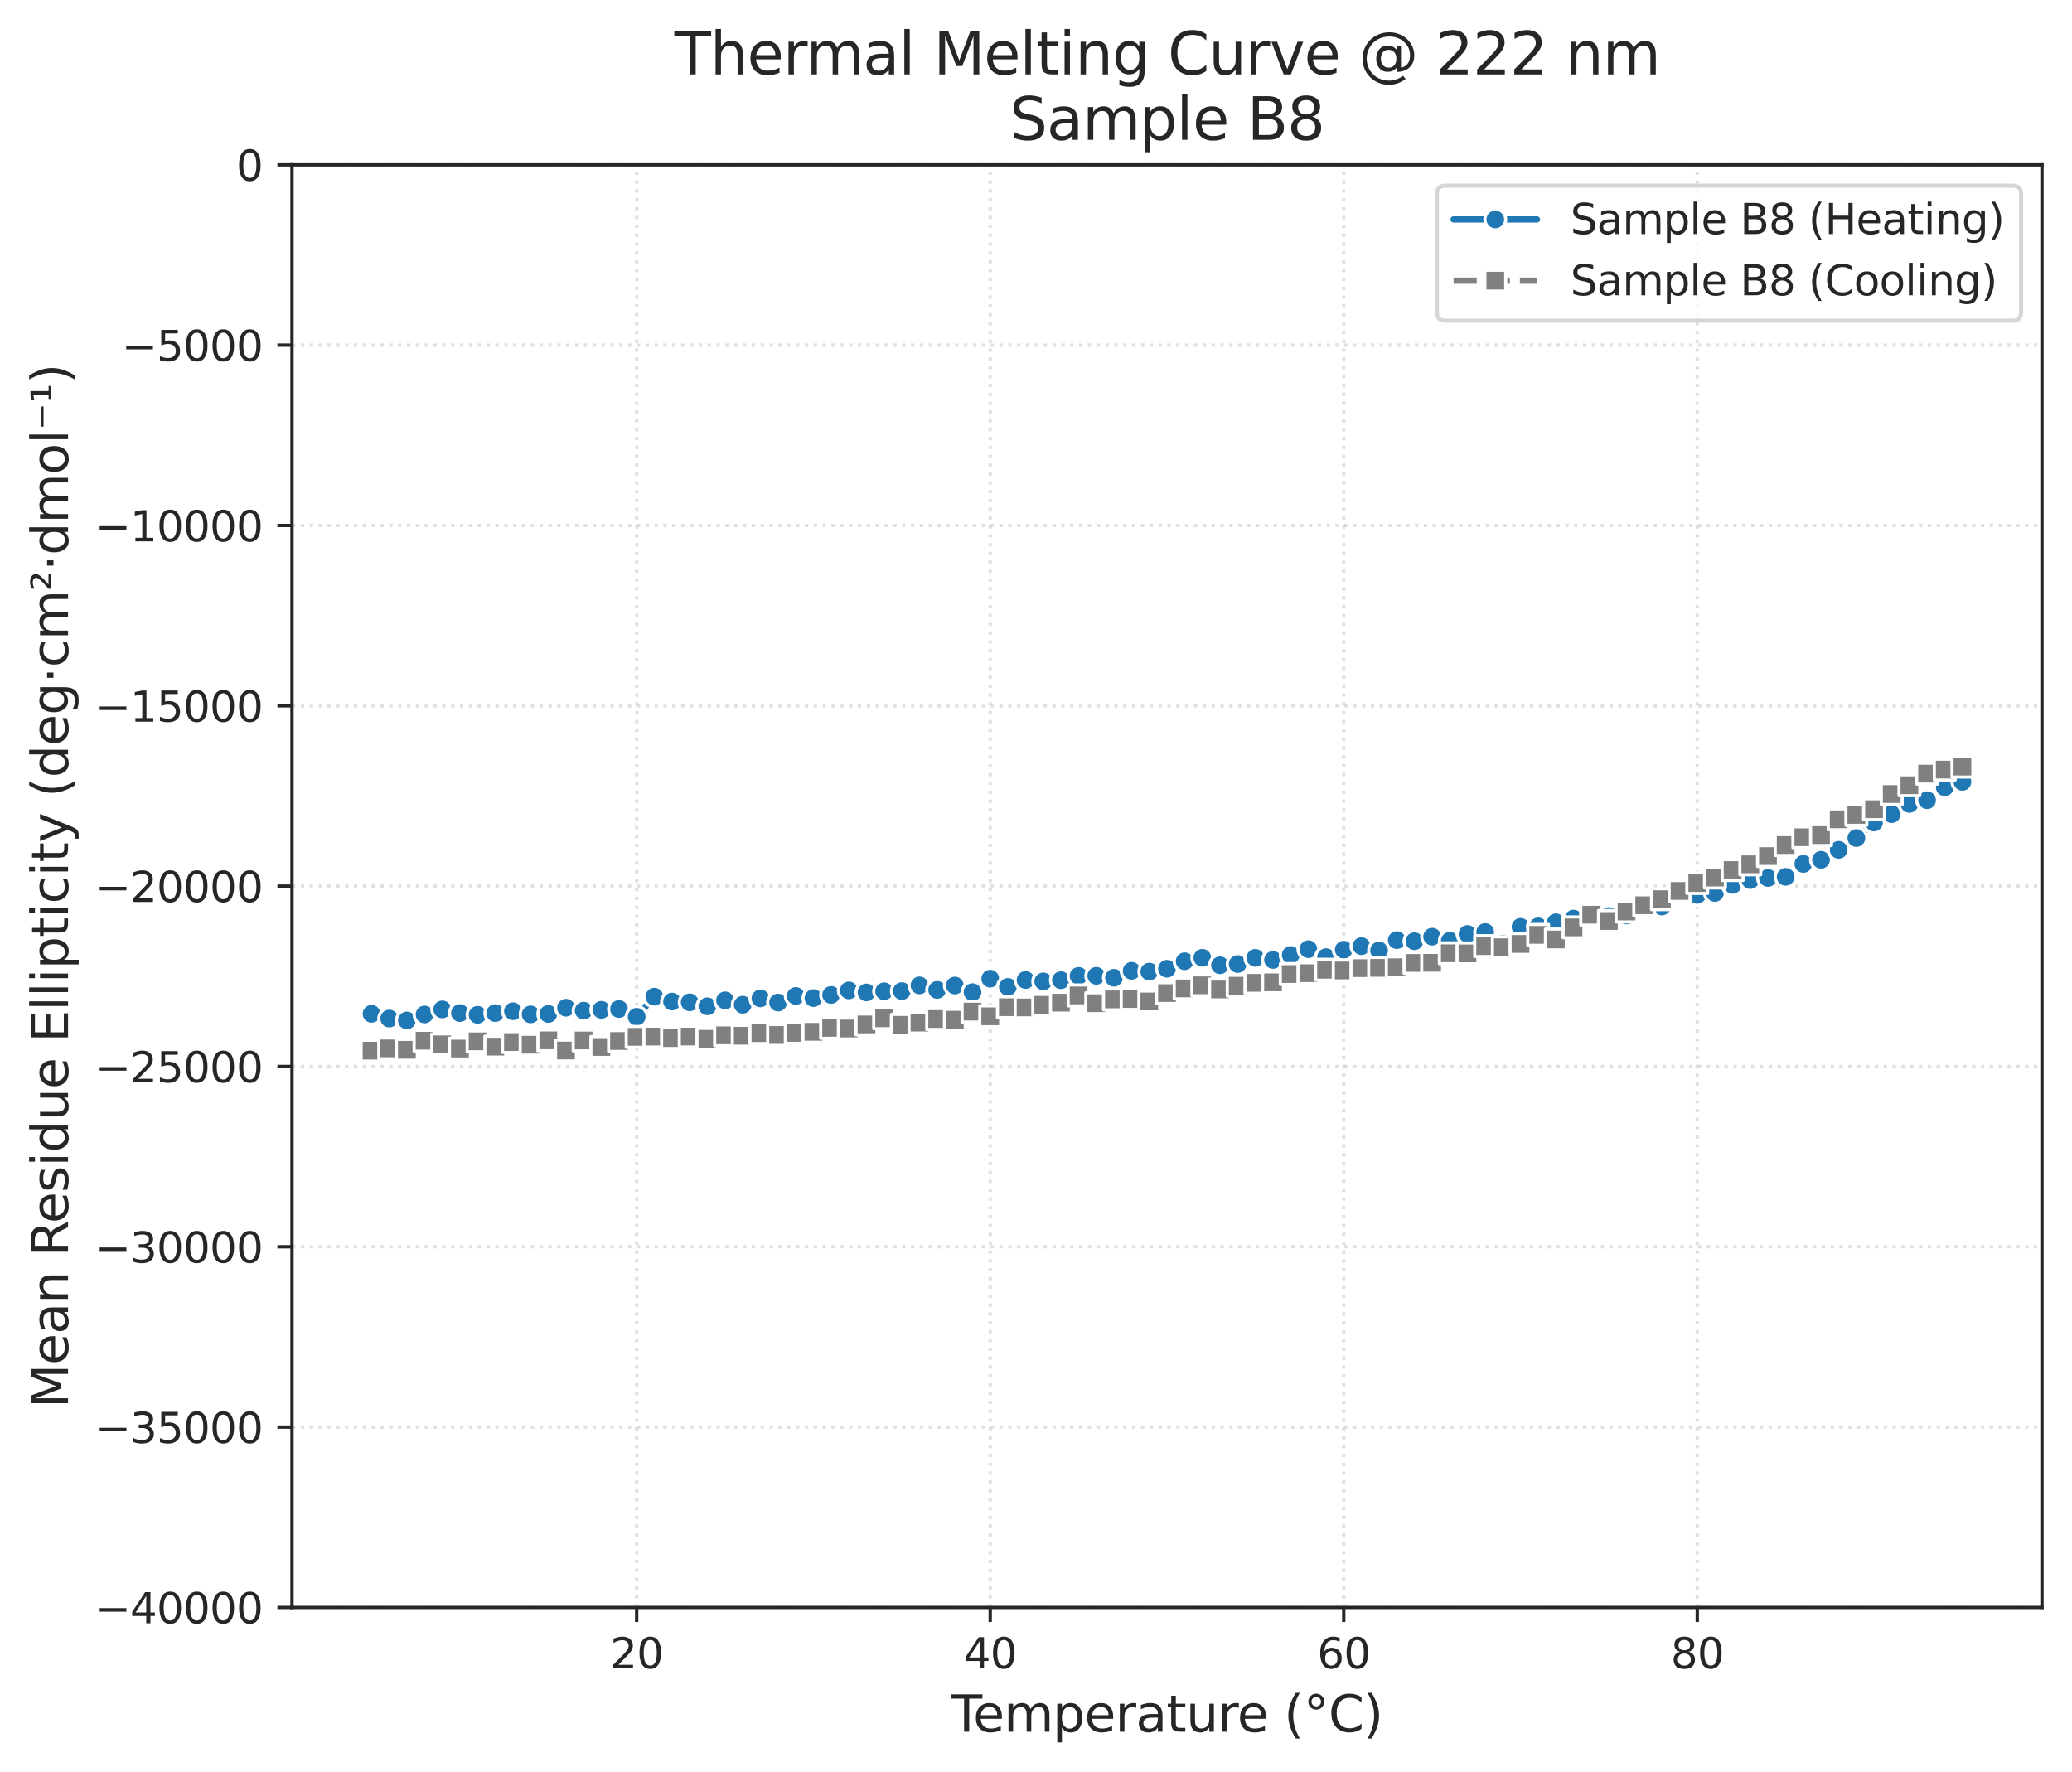 <?xml version="1.0" encoding="utf-8" standalone="no"?>
<!DOCTYPE svg PUBLIC "-//W3C//DTD SVG 1.1//EN"
  "http://www.w3.org/Graphics/SVG/1.1/DTD/svg11.dtd">
<svg xmlns:xlink="http://www.w3.org/1999/xlink" width="496.766pt" height="424.875pt" viewBox="0 0 496.766 424.875" xmlns="http://www.w3.org/2000/svg" version="1.1">
 <defs>
  <style type="text/css">*{stroke-linejoin: round; stroke-linecap: butt}</style>
 </defs>
 <g id="figure_1">
  <g id="patch_1">
   <path d="M 0 424.875 
L 496.766 424.875 
L 496.766 0 
L 0 0 
z
" style="fill: #ffffff"/>
  </g>
  <g id="axes_1">
   <g id="patch_2">
    <path d="M 70.006 385.384 
L 489.566 385.384 
L 489.566 39.515 
L 70.006 39.515 
z
" style="fill: #ffffff"/>
   </g>
   <g id="matplotlib.axis_1">
    <g id="xtick_1">
     <g id="line2d_1">
      <path d="M 152.647 385.384 
L 152.647 39.515 
" clip-path="url(#pd6b16c85ce)" style="fill: none; stroke-dasharray: 0.8,1.32; stroke-dashoffset: 0; stroke: #cccccc; stroke-opacity: 0.6; stroke-width: 0.8"/>
     </g>
     <g id="line2d_2">
      <defs>
       <path id="m93b75461ef" d="M 0 0 
L 0 3.5 
" style="stroke: #262626; stroke-width: 0.8"/>
      </defs>
      <g>
       <use xlink:href="#m93b75461ef" x="152.647" y="385.384" style="fill: #262626; stroke: #262626; stroke-width: 0.8"/>
      </g>
     </g>
     <g id="text_1">
      <!-- 20 -->
      <g style="fill: #262626" transform="translate(146.284 399.982)scale(0.1 -0.1)">
       <defs>
        <path id="DejaVuSans-32" d="M 1228 531 
L 3431 531 
L 3431 0 
L 469 0 
L 469 531 
Q 828 903 1448 1529 
Q 2069 2156 2228 2338 
Q 2531 2678 2651 2914 
Q 2772 3150 2772 3378 
Q 2772 3750 2511 3984 
Q 2250 4219 1831 4219 
Q 1534 4219 1204 4116 
Q 875 4013 500 3803 
L 500 4441 
Q 881 4594 1212 4672 
Q 1544 4750 1819 4750 
Q 2544 4750 2975 4387 
Q 3406 4025 3406 3419 
Q 3406 3131 3298 2873 
Q 3191 2616 2906 2266 
Q 2828 2175 2409 1742 
Q 1991 1309 1228 531 
z
" transform="scale(0.016)"/>
        <path id="DejaVuSans-30" d="M 2034 4250 
Q 1547 4250 1301 3770 
Q 1056 3291 1056 2328 
Q 1056 1369 1301 889 
Q 1547 409 2034 409 
Q 2525 409 2770 889 
Q 3016 1369 3016 2328 
Q 3016 3291 2770 3770 
Q 2525 4250 2034 4250 
z
M 2034 4750 
Q 2819 4750 3233 4129 
Q 3647 3509 3647 2328 
Q 3647 1150 3233 529 
Q 2819 -91 2034 -91 
Q 1250 -91 836 529 
Q 422 1150 422 2328 
Q 422 3509 836 4129 
Q 1250 4750 2034 4750 
z
" transform="scale(0.016)"/>
       </defs>
       <use xlink:href="#DejaVuSans-32"/>
       <use xlink:href="#DejaVuSans-30" x="63.623"/>
      </g>
     </g>
    </g>
    <g id="xtick_2">
     <g id="line2d_3">
      <path d="M 237.406 385.384 
L 237.406 39.515 
" clip-path="url(#pd6b16c85ce)" style="fill: none; stroke-dasharray: 0.8,1.32; stroke-dashoffset: 0; stroke: #cccccc; stroke-opacity: 0.6; stroke-width: 0.8"/>
     </g>
     <g id="line2d_4">
      <g>
       <use xlink:href="#m93b75461ef" x="237.406" y="385.384" style="fill: #262626; stroke: #262626; stroke-width: 0.8"/>
      </g>
     </g>
     <g id="text_2">
      <!-- 40 -->
      <g style="fill: #262626" transform="translate(231.044 399.982)scale(0.1 -0.1)">
       <defs>
        <path id="DejaVuSans-34" d="M 2419 4116 
L 825 1625 
L 2419 1625 
L 2419 4116 
z
M 2253 4666 
L 3047 4666 
L 3047 1625 
L 3713 1625 
L 3713 1100 
L 3047 1100 
L 3047 0 
L 2419 0 
L 2419 1100 
L 313 1100 
L 313 1709 
L 2253 4666 
z
" transform="scale(0.016)"/>
       </defs>
       <use xlink:href="#DejaVuSans-34"/>
       <use xlink:href="#DejaVuSans-30" x="63.623"/>
      </g>
     </g>
    </g>
    <g id="xtick_3">
     <g id="line2d_5">
      <path d="M 322.166 385.384 
L 322.166 39.515 
" clip-path="url(#pd6b16c85ce)" style="fill: none; stroke-dasharray: 0.8,1.32; stroke-dashoffset: 0; stroke: #cccccc; stroke-opacity: 0.6; stroke-width: 0.8"/>
     </g>
     <g id="line2d_6">
      <g>
       <use xlink:href="#m93b75461ef" x="322.166" y="385.384" style="fill: #262626; stroke: #262626; stroke-width: 0.8"/>
      </g>
     </g>
     <g id="text_3">
      <!-- 60 -->
      <g style="fill: #262626" transform="translate(315.803 399.982)scale(0.1 -0.1)">
       <defs>
        <path id="DejaVuSans-36" d="M 2113 2584 
Q 1688 2584 1439 2293 
Q 1191 2003 1191 1497 
Q 1191 994 1439 701 
Q 1688 409 2113 409 
Q 2538 409 2786 701 
Q 3034 994 3034 1497 
Q 3034 2003 2786 2293 
Q 2538 2584 2113 2584 
z
M 3366 4563 
L 3366 3988 
Q 3128 4100 2886 4159 
Q 2644 4219 2406 4219 
Q 1781 4219 1451 3797 
Q 1122 3375 1075 2522 
Q 1259 2794 1537 2939 
Q 1816 3084 2150 3084 
Q 2853 3084 3261 2657 
Q 3669 2231 3669 1497 
Q 3669 778 3244 343 
Q 2819 -91 2113 -91 
Q 1303 -91 875 529 
Q 447 1150 447 2328 
Q 447 3434 972 4092 
Q 1497 4750 2381 4750 
Q 2619 4750 2861 4703 
Q 3103 4656 3366 4563 
z
" transform="scale(0.016)"/>
       </defs>
       <use xlink:href="#DejaVuSans-36"/>
       <use xlink:href="#DejaVuSans-30" x="63.623"/>
      </g>
     </g>
    </g>
    <g id="xtick_4">
     <g id="line2d_7">
      <path d="M 406.925 385.384 
L 406.925 39.515 
" clip-path="url(#pd6b16c85ce)" style="fill: none; stroke-dasharray: 0.8,1.32; stroke-dashoffset: 0; stroke: #cccccc; stroke-opacity: 0.6; stroke-width: 0.8"/>
     </g>
     <g id="line2d_8">
      <g>
       <use xlink:href="#m93b75461ef" x="406.925" y="385.384" style="fill: #262626; stroke: #262626; stroke-width: 0.8"/>
      </g>
     </g>
     <g id="text_4">
      <!-- 80 -->
      <g style="fill: #262626" transform="translate(400.563 399.982)scale(0.1 -0.1)">
       <defs>
        <path id="DejaVuSans-38" d="M 2034 2216 
Q 1584 2216 1326 1975 
Q 1069 1734 1069 1313 
Q 1069 891 1326 650 
Q 1584 409 2034 409 
Q 2484 409 2743 651 
Q 3003 894 3003 1313 
Q 3003 1734 2745 1975 
Q 2488 2216 2034 2216 
z
M 1403 2484 
Q 997 2584 770 2862 
Q 544 3141 544 3541 
Q 544 4100 942 4425 
Q 1341 4750 2034 4750 
Q 2731 4750 3128 4425 
Q 3525 4100 3525 3541 
Q 3525 3141 3298 2862 
Q 3072 2584 2669 2484 
Q 3125 2378 3379 2068 
Q 3634 1759 3634 1313 
Q 3634 634 3220 271 
Q 2806 -91 2034 -91 
Q 1263 -91 848 271 
Q 434 634 434 1313 
Q 434 1759 690 2068 
Q 947 2378 1403 2484 
z
M 1172 3481 
Q 1172 3119 1398 2916 
Q 1625 2713 2034 2713 
Q 2441 2713 2670 2916 
Q 2900 3119 2900 3481 
Q 2900 3844 2670 4047 
Q 2441 4250 2034 4250 
Q 1625 4250 1398 4047 
Q 1172 3844 1172 3481 
z
" transform="scale(0.016)"/>
       </defs>
       <use xlink:href="#DejaVuSans-38"/>
       <use xlink:href="#DejaVuSans-30" x="63.623"/>
      </g>
     </g>
    </g>
    <g id="text_5">
     <!-- Temperature (°C) -->
     <g style="fill: #262626" transform="translate(228.004 415.18)scale(0.12 -0.12)">
      <defs>
       <path id="DejaVuSans-54" d="M -19 4666 
L 3928 4666 
L 3928 4134 
L 2272 4134 
L 2272 0 
L 1638 0 
L 1638 4134 
L -19 4134 
L -19 4666 
z
" transform="scale(0.016)"/>
       <path id="DejaVuSans-65" d="M 3597 1894 
L 3597 1613 
L 953 1613 
Q 991 1019 1311 708 
Q 1631 397 2203 397 
Q 2534 397 2845 478 
Q 3156 559 3463 722 
L 3463 178 
Q 3153 47 2828 -22 
Q 2503 -91 2169 -91 
Q 1331 -91 842 396 
Q 353 884 353 1716 
Q 353 2575 817 3079 
Q 1281 3584 2069 3584 
Q 2775 3584 3186 3129 
Q 3597 2675 3597 1894 
z
M 3022 2063 
Q 3016 2534 2758 2815 
Q 2500 3097 2075 3097 
Q 1594 3097 1305 2825 
Q 1016 2553 972 2059 
L 3022 2063 
z
" transform="scale(0.016)"/>
       <path id="DejaVuSans-6d" d="M 3328 2828 
Q 3544 3216 3844 3400 
Q 4144 3584 4550 3584 
Q 5097 3584 5394 3201 
Q 5691 2819 5691 2113 
L 5691 0 
L 5113 0 
L 5113 2094 
Q 5113 2597 4934 2840 
Q 4756 3084 4391 3084 
Q 3944 3084 3684 2787 
Q 3425 2491 3425 1978 
L 3425 0 
L 2847 0 
L 2847 2094 
Q 2847 2600 2669 2842 
Q 2491 3084 2119 3084 
Q 1678 3084 1418 2786 
Q 1159 2488 1159 1978 
L 1159 0 
L 581 0 
L 581 3500 
L 1159 3500 
L 1159 2956 
Q 1356 3278 1631 3431 
Q 1906 3584 2284 3584 
Q 2666 3584 2933 3390 
Q 3200 3197 3328 2828 
z
" transform="scale(0.016)"/>
       <path id="DejaVuSans-70" d="M 1159 525 
L 1159 -1331 
L 581 -1331 
L 581 3500 
L 1159 3500 
L 1159 2969 
Q 1341 3281 1617 3432 
Q 1894 3584 2278 3584 
Q 2916 3584 3314 3078 
Q 3713 2572 3713 1747 
Q 3713 922 3314 415 
Q 2916 -91 2278 -91 
Q 1894 -91 1617 61 
Q 1341 213 1159 525 
z
M 3116 1747 
Q 3116 2381 2855 2742 
Q 2594 3103 2138 3103 
Q 1681 3103 1420 2742 
Q 1159 2381 1159 1747 
Q 1159 1113 1420 752 
Q 1681 391 2138 391 
Q 2594 391 2855 752 
Q 3116 1113 3116 1747 
z
" transform="scale(0.016)"/>
       <path id="DejaVuSans-72" d="M 2631 2963 
Q 2534 3019 2420 3045 
Q 2306 3072 2169 3072 
Q 1681 3072 1420 2755 
Q 1159 2438 1159 1844 
L 1159 0 
L 581 0 
L 581 3500 
L 1159 3500 
L 1159 2956 
Q 1341 3275 1631 3429 
Q 1922 3584 2338 3584 
Q 2397 3584 2469 3576 
Q 2541 3569 2628 3553 
L 2631 2963 
z
" transform="scale(0.016)"/>
       <path id="DejaVuSans-61" d="M 2194 1759 
Q 1497 1759 1228 1600 
Q 959 1441 959 1056 
Q 959 750 1161 570 
Q 1363 391 1709 391 
Q 2188 391 2477 730 
Q 2766 1069 2766 1631 
L 2766 1759 
L 2194 1759 
z
M 3341 1997 
L 3341 0 
L 2766 0 
L 2766 531 
Q 2569 213 2275 61 
Q 1981 -91 1556 -91 
Q 1019 -91 701 211 
Q 384 513 384 1019 
Q 384 1609 779 1909 
Q 1175 2209 1959 2209 
L 2766 2209 
L 2766 2266 
Q 2766 2663 2505 2880 
Q 2244 3097 1772 3097 
Q 1472 3097 1187 3025 
Q 903 2953 641 2809 
L 641 3341 
Q 956 3463 1253 3523 
Q 1550 3584 1831 3584 
Q 2591 3584 2966 3190 
Q 3341 2797 3341 1997 
z
" transform="scale(0.016)"/>
       <path id="DejaVuSans-74" d="M 1172 4494 
L 1172 3500 
L 2356 3500 
L 2356 3053 
L 1172 3053 
L 1172 1153 
Q 1172 725 1289 603 
Q 1406 481 1766 481 
L 2356 481 
L 2356 0 
L 1766 0 
Q 1100 0 847 248 
Q 594 497 594 1153 
L 594 3053 
L 172 3053 
L 172 3500 
L 594 3500 
L 594 4494 
L 1172 4494 
z
" transform="scale(0.016)"/>
       <path id="DejaVuSans-75" d="M 544 1381 
L 544 3500 
L 1119 3500 
L 1119 1403 
Q 1119 906 1312 657 
Q 1506 409 1894 409 
Q 2359 409 2629 706 
Q 2900 1003 2900 1516 
L 2900 3500 
L 3475 3500 
L 3475 0 
L 2900 0 
L 2900 538 
Q 2691 219 2414 64 
Q 2138 -91 1772 -91 
Q 1169 -91 856 284 
Q 544 659 544 1381 
z
M 1991 3584 
L 1991 3584 
z
" transform="scale(0.016)"/>
       <path id="DejaVuSans-20" transform="scale(0.016)"/>
       <path id="DejaVuSans-28" d="M 1984 4856 
Q 1566 4138 1362 3434 
Q 1159 2731 1159 2009 
Q 1159 1288 1364 580 
Q 1569 -128 1984 -844 
L 1484 -844 
Q 1016 -109 783 600 
Q 550 1309 550 2009 
Q 550 2706 781 3412 
Q 1013 4119 1484 4856 
L 1984 4856 
z
" transform="scale(0.016)"/>
       <path id="DejaVuSans-b0" d="M 1600 4347 
Q 1350 4347 1178 4173 
Q 1006 4000 1006 3750 
Q 1006 3503 1178 3333 
Q 1350 3163 1600 3163 
Q 1850 3163 2022 3333 
Q 2194 3503 2194 3750 
Q 2194 3997 2020 4172 
Q 1847 4347 1600 4347 
z
M 1600 4750 
Q 1800 4750 1984 4673 
Q 2169 4597 2303 4453 
Q 2447 4313 2519 4134 
Q 2591 3956 2591 3750 
Q 2591 3338 2302 3052 
Q 2013 2766 1594 2766 
Q 1172 2766 890 3047 
Q 609 3328 609 3750 
Q 609 4169 896 4459 
Q 1184 4750 1600 4750 
z
" transform="scale(0.016)"/>
       <path id="DejaVuSans-43" d="M 4122 4306 
L 4122 3641 
Q 3803 3938 3442 4084 
Q 3081 4231 2675 4231 
Q 1875 4231 1450 3742 
Q 1025 3253 1025 2328 
Q 1025 1406 1450 917 
Q 1875 428 2675 428 
Q 3081 428 3442 575 
Q 3803 722 4122 1019 
L 4122 359 
Q 3791 134 3420 21 
Q 3050 -91 2638 -91 
Q 1578 -91 968 557 
Q 359 1206 359 2328 
Q 359 3453 968 4101 
Q 1578 4750 2638 4750 
Q 3056 4750 3426 4639 
Q 3797 4528 4122 4306 
z
" transform="scale(0.016)"/>
       <path id="DejaVuSans-29" d="M 513 4856 
L 1013 4856 
Q 1481 4119 1714 3412 
Q 1947 2706 1947 2009 
Q 1947 1309 1714 600 
Q 1481 -109 1013 -844 
L 513 -844 
Q 928 -128 1133 580 
Q 1338 1288 1338 2009 
Q 1338 2731 1133 3434 
Q 928 4138 513 4856 
z
" transform="scale(0.016)"/>
      </defs>
      <use xlink:href="#DejaVuSans-54"/>
      <use xlink:href="#DejaVuSans-65" x="44.084"/>
      <use xlink:href="#DejaVuSans-6d" x="105.607"/>
      <use xlink:href="#DejaVuSans-70" x="203.02"/>
      <use xlink:href="#DejaVuSans-65" x="266.496"/>
      <use xlink:href="#DejaVuSans-72" x="328.02"/>
      <use xlink:href="#DejaVuSans-61" x="369.133"/>
      <use xlink:href="#DejaVuSans-74" x="430.412"/>
      <use xlink:href="#DejaVuSans-75" x="469.621"/>
      <use xlink:href="#DejaVuSans-72" x="533"/>
      <use xlink:href="#DejaVuSans-65" x="571.863"/>
      <use xlink:href="#DejaVuSans-20" x="633.387"/>
      <use xlink:href="#DejaVuSans-28" x="665.174"/>
      <use xlink:href="#DejaVuSans-b0" x="704.188"/>
      <use xlink:href="#DejaVuSans-43" x="754.188"/>
      <use xlink:href="#DejaVuSans-29" x="824.012"/>
     </g>
    </g>
   </g>
   <g id="matplotlib.axis_2">
    <g id="ytick_1">
     <g id="line2d_9">
      <path d="M 70.006 385.384 
L 489.566 385.384 
" clip-path="url(#pd6b16c85ce)" style="fill: none; stroke-dasharray: 0.8,1.32; stroke-dashoffset: 0; stroke: #cccccc; stroke-opacity: 0.6; stroke-width: 0.8"/>
     </g>
     <g id="line2d_10">
      <defs>
       <path id="mebb9522a8b" d="M 0 0 
L -3.5 0 
" style="stroke: #262626; stroke-width: 0.8"/>
      </defs>
      <g>
       <use xlink:href="#mebb9522a8b" x="70.006" y="385.384" style="fill: #262626; stroke: #262626; stroke-width: 0.8"/>
      </g>
     </g>
     <g id="text_6">
      <!-- −40000 -->
      <g style="fill: #262626" transform="translate(22.814 389.183)scale(0.1 -0.1)">
       <defs>
        <path id="DejaVuSans-2212" d="M 678 2272 
L 4684 2272 
L 4684 1741 
L 678 1741 
L 678 2272 
z
" transform="scale(0.016)"/>
       </defs>
       <use xlink:href="#DejaVuSans-2212"/>
       <use xlink:href="#DejaVuSans-34" x="83.789"/>
       <use xlink:href="#DejaVuSans-30" x="147.412"/>
       <use xlink:href="#DejaVuSans-30" x="211.035"/>
       <use xlink:href="#DejaVuSans-30" x="274.658"/>
       <use xlink:href="#DejaVuSans-30" x="338.281"/>
      </g>
     </g>
    </g>
    <g id="ytick_2">
     <g id="line2d_11">
      <path d="M 70.006 342.15 
L 489.566 342.15 
" clip-path="url(#pd6b16c85ce)" style="fill: none; stroke-dasharray: 0.8,1.32; stroke-dashoffset: 0; stroke: #cccccc; stroke-opacity: 0.6; stroke-width: 0.8"/>
     </g>
     <g id="line2d_12">
      <g>
       <use xlink:href="#mebb9522a8b" x="70.006" y="342.15" style="fill: #262626; stroke: #262626; stroke-width: 0.8"/>
      </g>
     </g>
     <g id="text_7">
      <!-- −35000 -->
      <g style="fill: #262626" transform="translate(22.814 345.949)scale(0.1 -0.1)">
       <defs>
        <path id="DejaVuSans-33" d="M 2597 2516 
Q 3050 2419 3304 2112 
Q 3559 1806 3559 1356 
Q 3559 666 3084 287 
Q 2609 -91 1734 -91 
Q 1441 -91 1130 -33 
Q 819 25 488 141 
L 488 750 
Q 750 597 1062 519 
Q 1375 441 1716 441 
Q 2309 441 2620 675 
Q 2931 909 2931 1356 
Q 2931 1769 2642 2001 
Q 2353 2234 1838 2234 
L 1294 2234 
L 1294 2753 
L 1863 2753 
Q 2328 2753 2575 2939 
Q 2822 3125 2822 3475 
Q 2822 3834 2567 4026 
Q 2313 4219 1838 4219 
Q 1578 4219 1281 4162 
Q 984 4106 628 3988 
L 628 4550 
Q 988 4650 1302 4700 
Q 1616 4750 1894 4750 
Q 2613 4750 3031 4423 
Q 3450 4097 3450 3541 
Q 3450 3153 3228 2886 
Q 3006 2619 2597 2516 
z
" transform="scale(0.016)"/>
        <path id="DejaVuSans-35" d="M 691 4666 
L 3169 4666 
L 3169 4134 
L 1269 4134 
L 1269 2991 
Q 1406 3038 1543 3061 
Q 1681 3084 1819 3084 
Q 2600 3084 3056 2656 
Q 3513 2228 3513 1497 
Q 3513 744 3044 326 
Q 2575 -91 1722 -91 
Q 1428 -91 1123 -41 
Q 819 9 494 109 
L 494 744 
Q 775 591 1075 516 
Q 1375 441 1709 441 
Q 2250 441 2565 725 
Q 2881 1009 2881 1497 
Q 2881 1984 2565 2268 
Q 2250 2553 1709 2553 
Q 1456 2553 1204 2497 
Q 953 2441 691 2322 
L 691 4666 
z
" transform="scale(0.016)"/>
       </defs>
       <use xlink:href="#DejaVuSans-2212"/>
       <use xlink:href="#DejaVuSans-33" x="83.789"/>
       <use xlink:href="#DejaVuSans-35" x="147.412"/>
       <use xlink:href="#DejaVuSans-30" x="211.035"/>
       <use xlink:href="#DejaVuSans-30" x="274.658"/>
       <use xlink:href="#DejaVuSans-30" x="338.281"/>
      </g>
     </g>
    </g>
    <g id="ytick_3">
     <g id="line2d_13">
      <path d="M 70.006 298.916 
L 489.566 298.916 
" clip-path="url(#pd6b16c85ce)" style="fill: none; stroke-dasharray: 0.8,1.32; stroke-dashoffset: 0; stroke: #cccccc; stroke-opacity: 0.6; stroke-width: 0.8"/>
     </g>
     <g id="line2d_14">
      <g>
       <use xlink:href="#mebb9522a8b" x="70.006" y="298.916" style="fill: #262626; stroke: #262626; stroke-width: 0.8"/>
      </g>
     </g>
     <g id="text_8">
      <!-- −30000 -->
      <g style="fill: #262626" transform="translate(22.814 302.716)scale(0.1 -0.1)">
       <use xlink:href="#DejaVuSans-2212"/>
       <use xlink:href="#DejaVuSans-33" x="83.789"/>
       <use xlink:href="#DejaVuSans-30" x="147.412"/>
       <use xlink:href="#DejaVuSans-30" x="211.035"/>
       <use xlink:href="#DejaVuSans-30" x="274.658"/>
       <use xlink:href="#DejaVuSans-30" x="338.281"/>
      </g>
     </g>
    </g>
    <g id="ytick_4">
     <g id="line2d_15">
      <path d="M 70.006 255.683 
L 489.566 255.683 
" clip-path="url(#pd6b16c85ce)" style="fill: none; stroke-dasharray: 0.8,1.32; stroke-dashoffset: 0; stroke: #cccccc; stroke-opacity: 0.6; stroke-width: 0.8"/>
     </g>
     <g id="line2d_16">
      <g>
       <use xlink:href="#mebb9522a8b" x="70.006" y="255.683" style="fill: #262626; stroke: #262626; stroke-width: 0.8"/>
      </g>
     </g>
     <g id="text_9">
      <!-- −25000 -->
      <g style="fill: #262626" transform="translate(22.814 259.482)scale(0.1 -0.1)">
       <use xlink:href="#DejaVuSans-2212"/>
       <use xlink:href="#DejaVuSans-32" x="83.789"/>
       <use xlink:href="#DejaVuSans-35" x="147.412"/>
       <use xlink:href="#DejaVuSans-30" x="211.035"/>
       <use xlink:href="#DejaVuSans-30" x="274.658"/>
       <use xlink:href="#DejaVuSans-30" x="338.281"/>
      </g>
     </g>
    </g>
    <g id="ytick_5">
     <g id="line2d_17">
      <path d="M 70.006 212.449 
L 489.566 212.449 
" clip-path="url(#pd6b16c85ce)" style="fill: none; stroke-dasharray: 0.8,1.32; stroke-dashoffset: 0; stroke: #cccccc; stroke-opacity: 0.6; stroke-width: 0.8"/>
     </g>
     <g id="line2d_18">
      <g>
       <use xlink:href="#mebb9522a8b" x="70.006" y="212.449" style="fill: #262626; stroke: #262626; stroke-width: 0.8"/>
      </g>
     </g>
     <g id="text_10">
      <!-- −20000 -->
      <g style="fill: #262626" transform="translate(22.814 216.248)scale(0.1 -0.1)">
       <use xlink:href="#DejaVuSans-2212"/>
       <use xlink:href="#DejaVuSans-32" x="83.789"/>
       <use xlink:href="#DejaVuSans-30" x="147.412"/>
       <use xlink:href="#DejaVuSans-30" x="211.035"/>
       <use xlink:href="#DejaVuSans-30" x="274.658"/>
       <use xlink:href="#DejaVuSans-30" x="338.281"/>
      </g>
     </g>
    </g>
    <g id="ytick_6">
     <g id="line2d_19">
      <path d="M 70.006 169.216 
L 489.566 169.216 
" clip-path="url(#pd6b16c85ce)" style="fill: none; stroke-dasharray: 0.8,1.32; stroke-dashoffset: 0; stroke: #cccccc; stroke-opacity: 0.6; stroke-width: 0.8"/>
     </g>
     <g id="line2d_20">
      <g>
       <use xlink:href="#mebb9522a8b" x="70.006" y="169.216" style="fill: #262626; stroke: #262626; stroke-width: 0.8"/>
      </g>
     </g>
     <g id="text_11">
      <!-- −15000 -->
      <g style="fill: #262626" transform="translate(22.814 173.015)scale(0.1 -0.1)">
       <defs>
        <path id="DejaVuSans-31" d="M 794 531 
L 1825 531 
L 1825 4091 
L 703 3866 
L 703 4441 
L 1819 4666 
L 2450 4666 
L 2450 531 
L 3481 531 
L 3481 0 
L 794 0 
L 794 531 
z
" transform="scale(0.016)"/>
       </defs>
       <use xlink:href="#DejaVuSans-2212"/>
       <use xlink:href="#DejaVuSans-31" x="83.789"/>
       <use xlink:href="#DejaVuSans-35" x="147.412"/>
       <use xlink:href="#DejaVuSans-30" x="211.035"/>
       <use xlink:href="#DejaVuSans-30" x="274.658"/>
       <use xlink:href="#DejaVuSans-30" x="338.281"/>
      </g>
     </g>
    </g>
    <g id="ytick_7">
     <g id="line2d_21">
      <path d="M 70.006 125.982 
L 489.566 125.982 
" clip-path="url(#pd6b16c85ce)" style="fill: none; stroke-dasharray: 0.8,1.32; stroke-dashoffset: 0; stroke: #cccccc; stroke-opacity: 0.6; stroke-width: 0.8"/>
     </g>
     <g id="line2d_22">
      <g>
       <use xlink:href="#mebb9522a8b" x="70.006" y="125.982" style="fill: #262626; stroke: #262626; stroke-width: 0.8"/>
      </g>
     </g>
     <g id="text_12">
      <!-- −10000 -->
      <g style="fill: #262626" transform="translate(22.814 129.781)scale(0.1 -0.1)">
       <use xlink:href="#DejaVuSans-2212"/>
       <use xlink:href="#DejaVuSans-31" x="83.789"/>
       <use xlink:href="#DejaVuSans-30" x="147.412"/>
       <use xlink:href="#DejaVuSans-30" x="211.035"/>
       <use xlink:href="#DejaVuSans-30" x="274.658"/>
       <use xlink:href="#DejaVuSans-30" x="338.281"/>
      </g>
     </g>
    </g>
    <g id="ytick_8">
     <g id="line2d_23">
      <path d="M 70.006 82.748 
L 489.566 82.748 
" clip-path="url(#pd6b16c85ce)" style="fill: none; stroke-dasharray: 0.8,1.32; stroke-dashoffset: 0; stroke: #cccccc; stroke-opacity: 0.6; stroke-width: 0.8"/>
     </g>
     <g id="line2d_24">
      <g>
       <use xlink:href="#mebb9522a8b" x="70.006" y="82.748" style="fill: #262626; stroke: #262626; stroke-width: 0.8"/>
      </g>
     </g>
     <g id="text_13">
      <!-- −5000 -->
      <g style="fill: #262626" transform="translate(29.176 86.548)scale(0.1 -0.1)">
       <use xlink:href="#DejaVuSans-2212"/>
       <use xlink:href="#DejaVuSans-35" x="83.789"/>
       <use xlink:href="#DejaVuSans-30" x="147.412"/>
       <use xlink:href="#DejaVuSans-30" x="211.035"/>
       <use xlink:href="#DejaVuSans-30" x="274.658"/>
      </g>
     </g>
    </g>
    <g id="ytick_9">
     <g id="line2d_25">
      <path d="M 70.006 39.515 
L 489.566 39.515 
" clip-path="url(#pd6b16c85ce)" style="fill: none; stroke-dasharray: 0.8,1.32; stroke-dashoffset: 0; stroke: #cccccc; stroke-opacity: 0.6; stroke-width: 0.8"/>
     </g>
     <g id="line2d_26">
      <g>
       <use xlink:href="#mebb9522a8b" x="70.006" y="39.515" style="fill: #262626; stroke: #262626; stroke-width: 0.8"/>
      </g>
     </g>
     <g id="text_14">
      <!-- 0 -->
      <g style="fill: #262626" transform="translate(56.643 43.314)scale(0.1 -0.1)">
       <use xlink:href="#DejaVuSans-30"/>
      </g>
     </g>
    </g>
    <g id="text_15">
     <!-- Mean Residue Ellipticity (deg·cm²·dmol⁻¹) -->
     <g style="fill: #262626" transform="translate(16.318 337.613)rotate(-90)scale(0.12 -0.12)">
      <defs>
       <path id="DejaVuSans-4d" d="M 628 4666 
L 1569 4666 
L 2759 1491 
L 3956 4666 
L 4897 4666 
L 4897 0 
L 4281 0 
L 4281 4097 
L 3078 897 
L 2444 897 
L 1241 4097 
L 1241 0 
L 628 0 
L 628 4666 
z
" transform="scale(0.016)"/>
       <path id="DejaVuSans-6e" d="M 3513 2113 
L 3513 0 
L 2938 0 
L 2938 2094 
Q 2938 2591 2744 2837 
Q 2550 3084 2163 3084 
Q 1697 3084 1428 2787 
Q 1159 2491 1159 1978 
L 1159 0 
L 581 0 
L 581 3500 
L 1159 3500 
L 1159 2956 
Q 1366 3272 1645 3428 
Q 1925 3584 2291 3584 
Q 2894 3584 3203 3211 
Q 3513 2838 3513 2113 
z
" transform="scale(0.016)"/>
       <path id="DejaVuSans-52" d="M 2841 2188 
Q 3044 2119 3236 1894 
Q 3428 1669 3622 1275 
L 4263 0 
L 3584 0 
L 2988 1197 
Q 2756 1666 2539 1819 
Q 2322 1972 1947 1972 
L 1259 1972 
L 1259 0 
L 628 0 
L 628 4666 
L 2053 4666 
Q 2853 4666 3247 4331 
Q 3641 3997 3641 3322 
Q 3641 2881 3436 2590 
Q 3231 2300 2841 2188 
z
M 1259 4147 
L 1259 2491 
L 2053 2491 
Q 2509 2491 2742 2702 
Q 2975 2913 2975 3322 
Q 2975 3731 2742 3939 
Q 2509 4147 2053 4147 
L 1259 4147 
z
" transform="scale(0.016)"/>
       <path id="DejaVuSans-73" d="M 2834 3397 
L 2834 2853 
Q 2591 2978 2328 3040 
Q 2066 3103 1784 3103 
Q 1356 3103 1142 2972 
Q 928 2841 928 2578 
Q 928 2378 1081 2264 
Q 1234 2150 1697 2047 
L 1894 2003 
Q 2506 1872 2764 1633 
Q 3022 1394 3022 966 
Q 3022 478 2636 193 
Q 2250 -91 1575 -91 
Q 1294 -91 989 -36 
Q 684 19 347 128 
L 347 722 
Q 666 556 975 473 
Q 1284 391 1588 391 
Q 1994 391 2212 530 
Q 2431 669 2431 922 
Q 2431 1156 2273 1281 
Q 2116 1406 1581 1522 
L 1381 1569 
Q 847 1681 609 1914 
Q 372 2147 372 2553 
Q 372 3047 722 3315 
Q 1072 3584 1716 3584 
Q 2034 3584 2315 3537 
Q 2597 3491 2834 3397 
z
" transform="scale(0.016)"/>
       <path id="DejaVuSans-69" d="M 603 3500 
L 1178 3500 
L 1178 0 
L 603 0 
L 603 3500 
z
M 603 4863 
L 1178 4863 
L 1178 4134 
L 603 4134 
L 603 4863 
z
" transform="scale(0.016)"/>
       <path id="DejaVuSans-64" d="M 2906 2969 
L 2906 4863 
L 3481 4863 
L 3481 0 
L 2906 0 
L 2906 525 
Q 2725 213 2448 61 
Q 2172 -91 1784 -91 
Q 1150 -91 751 415 
Q 353 922 353 1747 
Q 353 2572 751 3078 
Q 1150 3584 1784 3584 
Q 2172 3584 2448 3432 
Q 2725 3281 2906 2969 
z
M 947 1747 
Q 947 1113 1208 752 
Q 1469 391 1925 391 
Q 2381 391 2643 752 
Q 2906 1113 2906 1747 
Q 2906 2381 2643 2742 
Q 2381 3103 1925 3103 
Q 1469 3103 1208 2742 
Q 947 2381 947 1747 
z
" transform="scale(0.016)"/>
       <path id="DejaVuSans-45" d="M 628 4666 
L 3578 4666 
L 3578 4134 
L 1259 4134 
L 1259 2753 
L 3481 2753 
L 3481 2222 
L 1259 2222 
L 1259 531 
L 3634 531 
L 3634 0 
L 628 0 
L 628 4666 
z
" transform="scale(0.016)"/>
       <path id="DejaVuSans-6c" d="M 603 4863 
L 1178 4863 
L 1178 0 
L 603 0 
L 603 4863 
z
" transform="scale(0.016)"/>
       <path id="DejaVuSans-63" d="M 3122 3366 
L 3122 2828 
Q 2878 2963 2633 3030 
Q 2388 3097 2138 3097 
Q 1578 3097 1268 2742 
Q 959 2388 959 1747 
Q 959 1106 1268 751 
Q 1578 397 2138 397 
Q 2388 397 2633 464 
Q 2878 531 3122 666 
L 3122 134 
Q 2881 22 2623 -34 
Q 2366 -91 2075 -91 
Q 1284 -91 818 406 
Q 353 903 353 1747 
Q 353 2603 823 3093 
Q 1294 3584 2113 3584 
Q 2378 3584 2631 3529 
Q 2884 3475 3122 3366 
z
" transform="scale(0.016)"/>
       <path id="DejaVuSans-79" d="M 2059 -325 
Q 1816 -950 1584 -1140 
Q 1353 -1331 966 -1331 
L 506 -1331 
L 506 -850 
L 844 -850 
Q 1081 -850 1212 -737 
Q 1344 -625 1503 -206 
L 1606 56 
L 191 3500 
L 800 3500 
L 1894 763 
L 2988 3500 
L 3597 3500 
L 2059 -325 
z
" transform="scale(0.016)"/>
       <path id="DejaVuSans-67" d="M 2906 1791 
Q 2906 2416 2648 2759 
Q 2391 3103 1925 3103 
Q 1463 3103 1205 2759 
Q 947 2416 947 1791 
Q 947 1169 1205 825 
Q 1463 481 1925 481 
Q 2391 481 2648 825 
Q 2906 1169 2906 1791 
z
M 3481 434 
Q 3481 -459 3084 -895 
Q 2688 -1331 1869 -1331 
Q 1566 -1331 1297 -1286 
Q 1028 -1241 775 -1147 
L 775 -588 
Q 1028 -725 1275 -790 
Q 1522 -856 1778 -856 
Q 2344 -856 2625 -561 
Q 2906 -266 2906 331 
L 2906 616 
Q 2728 306 2450 153 
Q 2172 0 1784 0 
Q 1141 0 747 490 
Q 353 981 353 1791 
Q 353 2603 747 3093 
Q 1141 3584 1784 3584 
Q 2172 3584 2450 3431 
Q 2728 3278 2906 2969 
L 2906 3500 
L 3481 3500 
L 3481 434 
z
" transform="scale(0.016)"/>
       <path id="DejaVuSans-b7" d="M 684 2619 
L 1344 2619 
L 1344 1825 
L 684 1825 
L 684 2619 
z
" transform="scale(0.016)"/>
       <path id="DejaVuSans-b2" d="M 838 2444 
L 2163 2444 
L 2163 2088 
L 294 2088 
L 294 2431 
Q 400 2528 597 2703 
Q 1672 3656 1672 3950 
Q 1672 4156 1509 4282 
Q 1347 4409 1081 4409 
Q 919 4409 728 4354 
Q 538 4300 313 4191 
L 313 4575 
Q 553 4663 761 4706 
Q 969 4750 1147 4750 
Q 1600 4750 1872 4544 
Q 2144 4338 2144 4000 
Q 2144 3566 1109 2678 
Q 934 2528 838 2444 
z
" transform="scale(0.016)"/>
       <path id="DejaVuSans-6f" d="M 1959 3097 
Q 1497 3097 1228 2736 
Q 959 2375 959 1747 
Q 959 1119 1226 758 
Q 1494 397 1959 397 
Q 2419 397 2687 759 
Q 2956 1122 2956 1747 
Q 2956 2369 2687 2733 
Q 2419 3097 1959 3097 
z
M 1959 3584 
Q 2709 3584 3137 3096 
Q 3566 2609 3566 1747 
Q 3566 888 3137 398 
Q 2709 -91 1959 -91 
Q 1206 -91 779 398 
Q 353 888 353 1747 
Q 353 2609 779 3096 
Q 1206 3584 1959 3584 
z
" transform="scale(0.016)"/>
       <path id="DejaVuSans-207b" d="M 428 3359 
L 2950 3359 
L 2950 3063 
L 428 3063 
L 428 3359 
z
" transform="scale(0.016)"/>
       <path id="DejaVuSans-b9" d="M 488 2431 
L 1125 2431 
L 1125 4341 
L 428 4213 
L 428 4575 
L 1147 4697 
L 1575 4697 
L 1575 2431 
L 2216 2431 
L 2216 2088 
L 488 2088 
L 488 2431 
z
" transform="scale(0.016)"/>
      </defs>
      <use xlink:href="#DejaVuSans-4d"/>
      <use xlink:href="#DejaVuSans-65" x="86.279"/>
      <use xlink:href="#DejaVuSans-61" x="147.803"/>
      <use xlink:href="#DejaVuSans-6e" x="209.082"/>
      <use xlink:href="#DejaVuSans-20" x="272.461"/>
      <use xlink:href="#DejaVuSans-52" x="304.248"/>
      <use xlink:href="#DejaVuSans-65" x="369.23"/>
      <use xlink:href="#DejaVuSans-73" x="430.754"/>
      <use xlink:href="#DejaVuSans-69" x="482.854"/>
      <use xlink:href="#DejaVuSans-64" x="510.637"/>
      <use xlink:href="#DejaVuSans-75" x="574.113"/>
      <use xlink:href="#DejaVuSans-65" x="637.492"/>
      <use xlink:href="#DejaVuSans-20" x="699.016"/>
      <use xlink:href="#DejaVuSans-45" x="730.803"/>
      <use xlink:href="#DejaVuSans-6c" x="793.986"/>
      <use xlink:href="#DejaVuSans-6c" x="821.77"/>
      <use xlink:href="#DejaVuSans-69" x="849.553"/>
      <use xlink:href="#DejaVuSans-70" x="877.336"/>
      <use xlink:href="#DejaVuSans-74" x="940.812"/>
      <use xlink:href="#DejaVuSans-69" x="980.021"/>
      <use xlink:href="#DejaVuSans-63" x="1007.805"/>
      <use xlink:href="#DejaVuSans-69" x="1062.785"/>
      <use xlink:href="#DejaVuSans-74" x="1090.568"/>
      <use xlink:href="#DejaVuSans-79" x="1129.777"/>
      <use xlink:href="#DejaVuSans-20" x="1188.957"/>
      <use xlink:href="#DejaVuSans-28" x="1220.744"/>
      <use xlink:href="#DejaVuSans-64" x="1259.758"/>
      <use xlink:href="#DejaVuSans-65" x="1323.234"/>
      <use xlink:href="#DejaVuSans-67" x="1384.758"/>
      <use xlink:href="#DejaVuSans-b7" x="1448.234"/>
      <use xlink:href="#DejaVuSans-63" x="1480.021"/>
      <use xlink:href="#DejaVuSans-6d" x="1535.002"/>
      <use xlink:href="#DejaVuSans-b2" x="1632.414"/>
      <use xlink:href="#DejaVuSans-b7" x="1672.502"/>
      <use xlink:href="#DejaVuSans-64" x="1704.289"/>
      <use xlink:href="#DejaVuSans-6d" x="1767.766"/>
      <use xlink:href="#DejaVuSans-6f" x="1865.178"/>
      <use xlink:href="#DejaVuSans-6c" x="1926.359"/>
      <use xlink:href="#DejaVuSans-207b" x="1954.143"/>
      <use xlink:href="#DejaVuSans-b9" x="2006.926"/>
      <use xlink:href="#DejaVuSans-29" x="2047.014"/>
     </g>
    </g>
   </g>
   <g id="PolyCollection_1"/>
   <g id="PolyCollection_2"/>
   <g id="line2d_27">
    <path d="M 89.077 243.065 
L 93.315 244.198 
L 97.553 244.656 
L 101.791 243.222 
L 106.029 242.006 
L 110.267 242.886 
L 114.505 243.305 
L 118.743 242.889 
L 122.981 242.447 
L 127.219 243.203 
L 131.457 243.096 
L 135.695 241.605 
L 139.933 242.311 
L 144.171 242.109 
L 148.409 241.91 
L 152.647 243.768 
L 156.885 238.952 
L 161.123 240.126 
L 165.36 240.305 
L 169.598 241.258 
L 173.836 239.834 
L 178.074 240.882 
L 182.312 239.36 
L 186.55 240.363 
L 190.788 238.782 
L 195.026 239.295 
L 199.264 238.531 
L 203.502 237.451 
L 207.74 237.929 
L 211.978 237.658 
L 216.216 237.614 
L 220.454 236.245 
L 224.692 237.33 
L 228.93 236.279 
L 233.168 237.864 
L 237.406 234.634 
L 241.644 236.604 
L 245.882 234.954 
L 250.12 235.288 
L 254.358 234.997 
L 258.596 233.965 
L 262.834 233.95 
L 267.072 234.415 
L 271.31 232.747 
L 275.548 232.944 
L 279.786 232.255 
L 284.024 230.461 
L 288.262 229.636 
L 292.5 231.424 
L 296.738 231.125 
L 300.976 229.647 
L 305.214 230.142 
L 309.452 228.957 
L 313.69 227.561 
L 317.928 229.472 
L 322.166 227.69 
L 326.404 226.836 
L 330.642 227.875 
L 334.88 225.392 
L 339.118 225.657 
L 343.356 224.565 
L 347.594 225.549 
L 351.832 223.916 
L 356.07 223.454 
L 360.308 226.305 
L 364.546 222.212 
L 368.784 222.1 
L 373.021 221.122 
L 377.259 220.224 
L 381.497 219.546 
L 385.735 219.628 
L 389.973 219.485 
L 394.211 217.285 
L 398.449 217.33 
L 402.687 214.453 
L 406.925 214.544 
L 411.163 214.085 
L 415.401 212.143 
L 419.639 210.993 
L 423.877 210.491 
L 428.115 210.222 
L 432.353 207.121 
L 436.591 206.138 
L 440.829 203.743 
L 445.067 200.921 
L 449.305 197.204 
L 453.543 195.191 
L 457.781 192.744 
L 462.019 191.851 
L 466.257 188.755 
L 470.495 187.442 
" clip-path="url(#pd6b16c85ce)" style="fill: none; stroke: #1f77b4; stroke-width: 1.5; stroke-linecap: round"/>
    <defs>
     <path id="m50f0102399" d="M 0 2.5 
C 0.663 2.5 1.299 2.237 1.768 1.768 
C 2.237 1.299 2.5 0.663 2.5 0 
C 2.5 -0.663 2.237 -1.299 1.768 -1.768 
C 1.299 -2.237 0.663 -2.5 0 -2.5 
C -0.663 -2.5 -1.299 -2.237 -1.768 -1.768 
C -2.237 -1.299 -2.5 -0.663 -2.5 0 
C -2.5 0.663 -2.237 1.299 -1.768 1.768 
C -1.299 2.237 -0.663 2.5 0 2.5 
z
" style="stroke: #ffffff; stroke-width: 0.75"/>
    </defs>
    <g clip-path="url(#pd6b16c85ce)">
     <use xlink:href="#m50f0102399" x="89.077" y="243.065" style="fill: #1f77b4; stroke: #ffffff; stroke-width: 0.75"/>
     <use xlink:href="#m50f0102399" x="93.315" y="244.198" style="fill: #1f77b4; stroke: #ffffff; stroke-width: 0.75"/>
     <use xlink:href="#m50f0102399" x="97.553" y="244.656" style="fill: #1f77b4; stroke: #ffffff; stroke-width: 0.75"/>
     <use xlink:href="#m50f0102399" x="101.791" y="243.222" style="fill: #1f77b4; stroke: #ffffff; stroke-width: 0.75"/>
     <use xlink:href="#m50f0102399" x="106.029" y="242.006" style="fill: #1f77b4; stroke: #ffffff; stroke-width: 0.75"/>
     <use xlink:href="#m50f0102399" x="110.267" y="242.886" style="fill: #1f77b4; stroke: #ffffff; stroke-width: 0.75"/>
     <use xlink:href="#m50f0102399" x="114.505" y="243.305" style="fill: #1f77b4; stroke: #ffffff; stroke-width: 0.75"/>
     <use xlink:href="#m50f0102399" x="118.743" y="242.889" style="fill: #1f77b4; stroke: #ffffff; stroke-width: 0.75"/>
     <use xlink:href="#m50f0102399" x="122.981" y="242.447" style="fill: #1f77b4; stroke: #ffffff; stroke-width: 0.75"/>
     <use xlink:href="#m50f0102399" x="127.219" y="243.203" style="fill: #1f77b4; stroke: #ffffff; stroke-width: 0.75"/>
     <use xlink:href="#m50f0102399" x="131.457" y="243.096" style="fill: #1f77b4; stroke: #ffffff; stroke-width: 0.75"/>
     <use xlink:href="#m50f0102399" x="135.695" y="241.605" style="fill: #1f77b4; stroke: #ffffff; stroke-width: 0.75"/>
     <use xlink:href="#m50f0102399" x="139.933" y="242.311" style="fill: #1f77b4; stroke: #ffffff; stroke-width: 0.75"/>
     <use xlink:href="#m50f0102399" x="144.171" y="242.109" style="fill: #1f77b4; stroke: #ffffff; stroke-width: 0.75"/>
     <use xlink:href="#m50f0102399" x="148.409" y="241.91" style="fill: #1f77b4; stroke: #ffffff; stroke-width: 0.75"/>
     <use xlink:href="#m50f0102399" x="152.647" y="243.768" style="fill: #1f77b4; stroke: #ffffff; stroke-width: 0.75"/>
     <use xlink:href="#m50f0102399" x="156.885" y="238.952" style="fill: #1f77b4; stroke: #ffffff; stroke-width: 0.75"/>
     <use xlink:href="#m50f0102399" x="161.123" y="240.126" style="fill: #1f77b4; stroke: #ffffff; stroke-width: 0.75"/>
     <use xlink:href="#m50f0102399" x="165.36" y="240.305" style="fill: #1f77b4; stroke: #ffffff; stroke-width: 0.75"/>
     <use xlink:href="#m50f0102399" x="169.598" y="241.258" style="fill: #1f77b4; stroke: #ffffff; stroke-width: 0.75"/>
     <use xlink:href="#m50f0102399" x="173.836" y="239.834" style="fill: #1f77b4; stroke: #ffffff; stroke-width: 0.75"/>
     <use xlink:href="#m50f0102399" x="178.074" y="240.882" style="fill: #1f77b4; stroke: #ffffff; stroke-width: 0.75"/>
     <use xlink:href="#m50f0102399" x="182.312" y="239.36" style="fill: #1f77b4; stroke: #ffffff; stroke-width: 0.75"/>
     <use xlink:href="#m50f0102399" x="186.55" y="240.363" style="fill: #1f77b4; stroke: #ffffff; stroke-width: 0.75"/>
     <use xlink:href="#m50f0102399" x="190.788" y="238.782" style="fill: #1f77b4; stroke: #ffffff; stroke-width: 0.75"/>
     <use xlink:href="#m50f0102399" x="195.026" y="239.295" style="fill: #1f77b4; stroke: #ffffff; stroke-width: 0.75"/>
     <use xlink:href="#m50f0102399" x="199.264" y="238.531" style="fill: #1f77b4; stroke: #ffffff; stroke-width: 0.75"/>
     <use xlink:href="#m50f0102399" x="203.502" y="237.451" style="fill: #1f77b4; stroke: #ffffff; stroke-width: 0.75"/>
     <use xlink:href="#m50f0102399" x="207.74" y="237.929" style="fill: #1f77b4; stroke: #ffffff; stroke-width: 0.75"/>
     <use xlink:href="#m50f0102399" x="211.978" y="237.658" style="fill: #1f77b4; stroke: #ffffff; stroke-width: 0.75"/>
     <use xlink:href="#m50f0102399" x="216.216" y="237.614" style="fill: #1f77b4; stroke: #ffffff; stroke-width: 0.75"/>
     <use xlink:href="#m50f0102399" x="220.454" y="236.245" style="fill: #1f77b4; stroke: #ffffff; stroke-width: 0.75"/>
     <use xlink:href="#m50f0102399" x="224.692" y="237.33" style="fill: #1f77b4; stroke: #ffffff; stroke-width: 0.75"/>
     <use xlink:href="#m50f0102399" x="228.93" y="236.279" style="fill: #1f77b4; stroke: #ffffff; stroke-width: 0.75"/>
     <use xlink:href="#m50f0102399" x="233.168" y="237.864" style="fill: #1f77b4; stroke: #ffffff; stroke-width: 0.75"/>
     <use xlink:href="#m50f0102399" x="237.406" y="234.634" style="fill: #1f77b4; stroke: #ffffff; stroke-width: 0.75"/>
     <use xlink:href="#m50f0102399" x="241.644" y="236.604" style="fill: #1f77b4; stroke: #ffffff; stroke-width: 0.75"/>
     <use xlink:href="#m50f0102399" x="245.882" y="234.954" style="fill: #1f77b4; stroke: #ffffff; stroke-width: 0.75"/>
     <use xlink:href="#m50f0102399" x="250.12" y="235.288" style="fill: #1f77b4; stroke: #ffffff; stroke-width: 0.75"/>
     <use xlink:href="#m50f0102399" x="254.358" y="234.997" style="fill: #1f77b4; stroke: #ffffff; stroke-width: 0.75"/>
     <use xlink:href="#m50f0102399" x="258.596" y="233.965" style="fill: #1f77b4; stroke: #ffffff; stroke-width: 0.75"/>
     <use xlink:href="#m50f0102399" x="262.834" y="233.95" style="fill: #1f77b4; stroke: #ffffff; stroke-width: 0.75"/>
     <use xlink:href="#m50f0102399" x="267.072" y="234.415" style="fill: #1f77b4; stroke: #ffffff; stroke-width: 0.75"/>
     <use xlink:href="#m50f0102399" x="271.31" y="232.747" style="fill: #1f77b4; stroke: #ffffff; stroke-width: 0.75"/>
     <use xlink:href="#m50f0102399" x="275.548" y="232.944" style="fill: #1f77b4; stroke: #ffffff; stroke-width: 0.75"/>
     <use xlink:href="#m50f0102399" x="279.786" y="232.255" style="fill: #1f77b4; stroke: #ffffff; stroke-width: 0.75"/>
     <use xlink:href="#m50f0102399" x="284.024" y="230.461" style="fill: #1f77b4; stroke: #ffffff; stroke-width: 0.75"/>
     <use xlink:href="#m50f0102399" x="288.262" y="229.636" style="fill: #1f77b4; stroke: #ffffff; stroke-width: 0.75"/>
     <use xlink:href="#m50f0102399" x="292.5" y="231.424" style="fill: #1f77b4; stroke: #ffffff; stroke-width: 0.75"/>
     <use xlink:href="#m50f0102399" x="296.738" y="231.125" style="fill: #1f77b4; stroke: #ffffff; stroke-width: 0.75"/>
     <use xlink:href="#m50f0102399" x="300.976" y="229.647" style="fill: #1f77b4; stroke: #ffffff; stroke-width: 0.75"/>
     <use xlink:href="#m50f0102399" x="305.214" y="230.142" style="fill: #1f77b4; stroke: #ffffff; stroke-width: 0.75"/>
     <use xlink:href="#m50f0102399" x="309.452" y="228.957" style="fill: #1f77b4; stroke: #ffffff; stroke-width: 0.75"/>
     <use xlink:href="#m50f0102399" x="313.69" y="227.561" style="fill: #1f77b4; stroke: #ffffff; stroke-width: 0.75"/>
     <use xlink:href="#m50f0102399" x="317.928" y="229.472" style="fill: #1f77b4; stroke: #ffffff; stroke-width: 0.75"/>
     <use xlink:href="#m50f0102399" x="322.166" y="227.69" style="fill: #1f77b4; stroke: #ffffff; stroke-width: 0.75"/>
     <use xlink:href="#m50f0102399" x="326.404" y="226.836" style="fill: #1f77b4; stroke: #ffffff; stroke-width: 0.75"/>
     <use xlink:href="#m50f0102399" x="330.642" y="227.875" style="fill: #1f77b4; stroke: #ffffff; stroke-width: 0.75"/>
     <use xlink:href="#m50f0102399" x="334.88" y="225.392" style="fill: #1f77b4; stroke: #ffffff; stroke-width: 0.75"/>
     <use xlink:href="#m50f0102399" x="339.118" y="225.657" style="fill: #1f77b4; stroke: #ffffff; stroke-width: 0.75"/>
     <use xlink:href="#m50f0102399" x="343.356" y="224.565" style="fill: #1f77b4; stroke: #ffffff; stroke-width: 0.75"/>
     <use xlink:href="#m50f0102399" x="347.594" y="225.549" style="fill: #1f77b4; stroke: #ffffff; stroke-width: 0.75"/>
     <use xlink:href="#m50f0102399" x="351.832" y="223.916" style="fill: #1f77b4; stroke: #ffffff; stroke-width: 0.75"/>
     <use xlink:href="#m50f0102399" x="356.07" y="223.454" style="fill: #1f77b4; stroke: #ffffff; stroke-width: 0.75"/>
     <use xlink:href="#m50f0102399" x="360.308" y="226.305" style="fill: #1f77b4; stroke: #ffffff; stroke-width: 0.75"/>
     <use xlink:href="#m50f0102399" x="364.546" y="222.212" style="fill: #1f77b4; stroke: #ffffff; stroke-width: 0.75"/>
     <use xlink:href="#m50f0102399" x="368.784" y="222.1" style="fill: #1f77b4; stroke: #ffffff; stroke-width: 0.75"/>
     <use xlink:href="#m50f0102399" x="373.021" y="221.122" style="fill: #1f77b4; stroke: #ffffff; stroke-width: 0.75"/>
     <use xlink:href="#m50f0102399" x="377.259" y="220.224" style="fill: #1f77b4; stroke: #ffffff; stroke-width: 0.75"/>
     <use xlink:href="#m50f0102399" x="381.497" y="219.546" style="fill: #1f77b4; stroke: #ffffff; stroke-width: 0.75"/>
     <use xlink:href="#m50f0102399" x="385.735" y="219.628" style="fill: #1f77b4; stroke: #ffffff; stroke-width: 0.75"/>
     <use xlink:href="#m50f0102399" x="389.973" y="219.485" style="fill: #1f77b4; stroke: #ffffff; stroke-width: 0.75"/>
     <use xlink:href="#m50f0102399" x="394.211" y="217.285" style="fill: #1f77b4; stroke: #ffffff; stroke-width: 0.75"/>
     <use xlink:href="#m50f0102399" x="398.449" y="217.33" style="fill: #1f77b4; stroke: #ffffff; stroke-width: 0.75"/>
     <use xlink:href="#m50f0102399" x="402.687" y="214.453" style="fill: #1f77b4; stroke: #ffffff; stroke-width: 0.75"/>
     <use xlink:href="#m50f0102399" x="406.925" y="214.544" style="fill: #1f77b4; stroke: #ffffff; stroke-width: 0.75"/>
     <use xlink:href="#m50f0102399" x="411.163" y="214.085" style="fill: #1f77b4; stroke: #ffffff; stroke-width: 0.75"/>
     <use xlink:href="#m50f0102399" x="415.401" y="212.143" style="fill: #1f77b4; stroke: #ffffff; stroke-width: 0.75"/>
     <use xlink:href="#m50f0102399" x="419.639" y="210.993" style="fill: #1f77b4; stroke: #ffffff; stroke-width: 0.75"/>
     <use xlink:href="#m50f0102399" x="423.877" y="210.491" style="fill: #1f77b4; stroke: #ffffff; stroke-width: 0.75"/>
     <use xlink:href="#m50f0102399" x="428.115" y="210.222" style="fill: #1f77b4; stroke: #ffffff; stroke-width: 0.75"/>
     <use xlink:href="#m50f0102399" x="432.353" y="207.121" style="fill: #1f77b4; stroke: #ffffff; stroke-width: 0.75"/>
     <use xlink:href="#m50f0102399" x="436.591" y="206.138" style="fill: #1f77b4; stroke: #ffffff; stroke-width: 0.75"/>
     <use xlink:href="#m50f0102399" x="440.829" y="203.743" style="fill: #1f77b4; stroke: #ffffff; stroke-width: 0.75"/>
     <use xlink:href="#m50f0102399" x="445.067" y="200.921" style="fill: #1f77b4; stroke: #ffffff; stroke-width: 0.75"/>
     <use xlink:href="#m50f0102399" x="449.305" y="197.204" style="fill: #1f77b4; stroke: #ffffff; stroke-width: 0.75"/>
     <use xlink:href="#m50f0102399" x="453.543" y="195.191" style="fill: #1f77b4; stroke: #ffffff; stroke-width: 0.75"/>
     <use xlink:href="#m50f0102399" x="457.781" y="192.744" style="fill: #1f77b4; stroke: #ffffff; stroke-width: 0.75"/>
     <use xlink:href="#m50f0102399" x="462.019" y="191.851" style="fill: #1f77b4; stroke: #ffffff; stroke-width: 0.75"/>
     <use xlink:href="#m50f0102399" x="466.257" y="188.755" style="fill: #1f77b4; stroke: #ffffff; stroke-width: 0.75"/>
     <use xlink:href="#m50f0102399" x="470.495" y="187.442" style="fill: #1f77b4; stroke: #ffffff; stroke-width: 0.75"/>
    </g>
   </g>
   <g id="line2d_28">
    <path d="M 89.077 251.9 
L 93.315 251.35 
L 97.553 251.693 
L 101.791 249.511 
L 106.029 250.381 
L 110.267 251.4 
L 114.505 249.663 
L 118.743 250.933 
L 122.981 249.831 
L 127.219 250.464 
L 131.457 249.418 
L 135.695 251.861 
L 139.933 249.447 
L 144.171 251.018 
L 148.409 249.578 
L 152.647 248.591 
L 156.885 248.525 
L 161.123 248.878 
L 165.36 248.516 
L 169.598 249.055 
L 173.836 248.222 
L 178.074 248.325 
L 182.312 247.692 
L 186.55 248.139 
L 190.788 247.638 
L 195.026 247.383 
L 199.264 246.436 
L 203.502 246.585 
L 207.74 245.608 
L 211.978 244.136 
L 216.216 245.706 
L 220.454 245.167 
L 224.692 244.311 
L 228.93 244.471 
L 233.168 242.539 
L 237.406 243.658 
L 241.644 241.479 
L 245.882 241.527 
L 250.12 240.906 
L 254.358 240.386 
L 258.596 238.648 
L 262.834 240.516 
L 267.072 239.607 
L 271.31 239.509 
L 275.548 240.101 
L 279.786 238.091 
L 284.024 236.969 
L 288.262 236.231 
L 292.5 237.221 
L 296.738 236.326 
L 300.976 235.637 
L 305.214 235.508 
L 309.452 233.523 
L 313.69 233.315 
L 317.928 232.488 
L 322.166 232.67 
L 326.404 232.106 
L 330.642 232.046 
L 334.88 231.898 
L 339.118 230.859 
L 343.356 230.83 
L 347.594 228.546 
L 351.832 228.576 
L 356.07 226.829 
L 360.308 227.102 
L 364.546 226.307 
L 368.784 224.131 
L 373.021 225.238 
L 377.259 222.331 
L 381.497 219.304 
L 385.735 220.808 
L 389.973 218.536 
L 394.211 217.033 
L 398.449 215.578 
L 402.687 213.606 
L 406.925 211.707 
L 411.163 210.394 
L 415.401 208.593 
L 419.639 207.223 
L 423.877 205.239 
L 428.115 202.6 
L 432.353 200.729 
L 436.591 200.214 
L 440.829 196.433 
L 445.067 195.375 
L 449.305 194.01 
L 453.543 190.365 
L 457.781 188.258 
L 462.019 185.479 
L 466.257 184.511 
L 470.495 183.798 
" clip-path="url(#pd6b16c85ce)" style="fill: none; stroke-dasharray: 5.55,2.4; stroke-dashoffset: 0; stroke: #808080; stroke-width: 1.5"/>
    <defs>
     <path id="m93c778cbf3" d="M -2.5 2.5 
L 2.5 2.5 
L 2.5 -2.5 
L -2.5 -2.5 
z
" style="stroke: #ffffff; stroke-width: 0.75; stroke-linejoin: miter"/>
    </defs>
    <g clip-path="url(#pd6b16c85ce)">
     <use xlink:href="#m93c778cbf3" x="89.077" y="251.9" style="fill: #808080; stroke: #ffffff; stroke-width: 0.75; stroke-linejoin: miter"/>
     <use xlink:href="#m93c778cbf3" x="93.315" y="251.35" style="fill: #808080; stroke: #ffffff; stroke-width: 0.75; stroke-linejoin: miter"/>
     <use xlink:href="#m93c778cbf3" x="97.553" y="251.693" style="fill: #808080; stroke: #ffffff; stroke-width: 0.75; stroke-linejoin: miter"/>
     <use xlink:href="#m93c778cbf3" x="101.791" y="249.511" style="fill: #808080; stroke: #ffffff; stroke-width: 0.75; stroke-linejoin: miter"/>
     <use xlink:href="#m93c778cbf3" x="106.029" y="250.381" style="fill: #808080; stroke: #ffffff; stroke-width: 0.75; stroke-linejoin: miter"/>
     <use xlink:href="#m93c778cbf3" x="110.267" y="251.4" style="fill: #808080; stroke: #ffffff; stroke-width: 0.75; stroke-linejoin: miter"/>
     <use xlink:href="#m93c778cbf3" x="114.505" y="249.663" style="fill: #808080; stroke: #ffffff; stroke-width: 0.75; stroke-linejoin: miter"/>
     <use xlink:href="#m93c778cbf3" x="118.743" y="250.933" style="fill: #808080; stroke: #ffffff; stroke-width: 0.75; stroke-linejoin: miter"/>
     <use xlink:href="#m93c778cbf3" x="122.981" y="249.831" style="fill: #808080; stroke: #ffffff; stroke-width: 0.75; stroke-linejoin: miter"/>
     <use xlink:href="#m93c778cbf3" x="127.219" y="250.464" style="fill: #808080; stroke: #ffffff; stroke-width: 0.75; stroke-linejoin: miter"/>
     <use xlink:href="#m93c778cbf3" x="131.457" y="249.418" style="fill: #808080; stroke: #ffffff; stroke-width: 0.75; stroke-linejoin: miter"/>
     <use xlink:href="#m93c778cbf3" x="135.695" y="251.861" style="fill: #808080; stroke: #ffffff; stroke-width: 0.75; stroke-linejoin: miter"/>
     <use xlink:href="#m93c778cbf3" x="139.933" y="249.447" style="fill: #808080; stroke: #ffffff; stroke-width: 0.75; stroke-linejoin: miter"/>
     <use xlink:href="#m93c778cbf3" x="144.171" y="251.018" style="fill: #808080; stroke: #ffffff; stroke-width: 0.75; stroke-linejoin: miter"/>
     <use xlink:href="#m93c778cbf3" x="148.409" y="249.578" style="fill: #808080; stroke: #ffffff; stroke-width: 0.75; stroke-linejoin: miter"/>
     <use xlink:href="#m93c778cbf3" x="152.647" y="248.591" style="fill: #808080; stroke: #ffffff; stroke-width: 0.75; stroke-linejoin: miter"/>
     <use xlink:href="#m93c778cbf3" x="156.885" y="248.525" style="fill: #808080; stroke: #ffffff; stroke-width: 0.75; stroke-linejoin: miter"/>
     <use xlink:href="#m93c778cbf3" x="161.123" y="248.878" style="fill: #808080; stroke: #ffffff; stroke-width: 0.75; stroke-linejoin: miter"/>
     <use xlink:href="#m93c778cbf3" x="165.36" y="248.516" style="fill: #808080; stroke: #ffffff; stroke-width: 0.75; stroke-linejoin: miter"/>
     <use xlink:href="#m93c778cbf3" x="169.598" y="249.055" style="fill: #808080; stroke: #ffffff; stroke-width: 0.75; stroke-linejoin: miter"/>
     <use xlink:href="#m93c778cbf3" x="173.836" y="248.222" style="fill: #808080; stroke: #ffffff; stroke-width: 0.75; stroke-linejoin: miter"/>
     <use xlink:href="#m93c778cbf3" x="178.074" y="248.325" style="fill: #808080; stroke: #ffffff; stroke-width: 0.75; stroke-linejoin: miter"/>
     <use xlink:href="#m93c778cbf3" x="182.312" y="247.692" style="fill: #808080; stroke: #ffffff; stroke-width: 0.75; stroke-linejoin: miter"/>
     <use xlink:href="#m93c778cbf3" x="186.55" y="248.139" style="fill: #808080; stroke: #ffffff; stroke-width: 0.75; stroke-linejoin: miter"/>
     <use xlink:href="#m93c778cbf3" x="190.788" y="247.638" style="fill: #808080; stroke: #ffffff; stroke-width: 0.75; stroke-linejoin: miter"/>
     <use xlink:href="#m93c778cbf3" x="195.026" y="247.383" style="fill: #808080; stroke: #ffffff; stroke-width: 0.75; stroke-linejoin: miter"/>
     <use xlink:href="#m93c778cbf3" x="199.264" y="246.436" style="fill: #808080; stroke: #ffffff; stroke-width: 0.75; stroke-linejoin: miter"/>
     <use xlink:href="#m93c778cbf3" x="203.502" y="246.585" style="fill: #808080; stroke: #ffffff; stroke-width: 0.75; stroke-linejoin: miter"/>
     <use xlink:href="#m93c778cbf3" x="207.74" y="245.608" style="fill: #808080; stroke: #ffffff; stroke-width: 0.75; stroke-linejoin: miter"/>
     <use xlink:href="#m93c778cbf3" x="211.978" y="244.136" style="fill: #808080; stroke: #ffffff; stroke-width: 0.75; stroke-linejoin: miter"/>
     <use xlink:href="#m93c778cbf3" x="216.216" y="245.706" style="fill: #808080; stroke: #ffffff; stroke-width: 0.75; stroke-linejoin: miter"/>
     <use xlink:href="#m93c778cbf3" x="220.454" y="245.167" style="fill: #808080; stroke: #ffffff; stroke-width: 0.75; stroke-linejoin: miter"/>
     <use xlink:href="#m93c778cbf3" x="224.692" y="244.311" style="fill: #808080; stroke: #ffffff; stroke-width: 0.75; stroke-linejoin: miter"/>
     <use xlink:href="#m93c778cbf3" x="228.93" y="244.471" style="fill: #808080; stroke: #ffffff; stroke-width: 0.75; stroke-linejoin: miter"/>
     <use xlink:href="#m93c778cbf3" x="233.168" y="242.539" style="fill: #808080; stroke: #ffffff; stroke-width: 0.75; stroke-linejoin: miter"/>
     <use xlink:href="#m93c778cbf3" x="237.406" y="243.658" style="fill: #808080; stroke: #ffffff; stroke-width: 0.75; stroke-linejoin: miter"/>
     <use xlink:href="#m93c778cbf3" x="241.644" y="241.479" style="fill: #808080; stroke: #ffffff; stroke-width: 0.75; stroke-linejoin: miter"/>
     <use xlink:href="#m93c778cbf3" x="245.882" y="241.527" style="fill: #808080; stroke: #ffffff; stroke-width: 0.75; stroke-linejoin: miter"/>
     <use xlink:href="#m93c778cbf3" x="250.12" y="240.906" style="fill: #808080; stroke: #ffffff; stroke-width: 0.75; stroke-linejoin: miter"/>
     <use xlink:href="#m93c778cbf3" x="254.358" y="240.386" style="fill: #808080; stroke: #ffffff; stroke-width: 0.75; stroke-linejoin: miter"/>
     <use xlink:href="#m93c778cbf3" x="258.596" y="238.648" style="fill: #808080; stroke: #ffffff; stroke-width: 0.75; stroke-linejoin: miter"/>
     <use xlink:href="#m93c778cbf3" x="262.834" y="240.516" style="fill: #808080; stroke: #ffffff; stroke-width: 0.75; stroke-linejoin: miter"/>
     <use xlink:href="#m93c778cbf3" x="267.072" y="239.607" style="fill: #808080; stroke: #ffffff; stroke-width: 0.75; stroke-linejoin: miter"/>
     <use xlink:href="#m93c778cbf3" x="271.31" y="239.509" style="fill: #808080; stroke: #ffffff; stroke-width: 0.75; stroke-linejoin: miter"/>
     <use xlink:href="#m93c778cbf3" x="275.548" y="240.101" style="fill: #808080; stroke: #ffffff; stroke-width: 0.75; stroke-linejoin: miter"/>
     <use xlink:href="#m93c778cbf3" x="279.786" y="238.091" style="fill: #808080; stroke: #ffffff; stroke-width: 0.75; stroke-linejoin: miter"/>
     <use xlink:href="#m93c778cbf3" x="284.024" y="236.969" style="fill: #808080; stroke: #ffffff; stroke-width: 0.75; stroke-linejoin: miter"/>
     <use xlink:href="#m93c778cbf3" x="288.262" y="236.231" style="fill: #808080; stroke: #ffffff; stroke-width: 0.75; stroke-linejoin: miter"/>
     <use xlink:href="#m93c778cbf3" x="292.5" y="237.221" style="fill: #808080; stroke: #ffffff; stroke-width: 0.75; stroke-linejoin: miter"/>
     <use xlink:href="#m93c778cbf3" x="296.738" y="236.326" style="fill: #808080; stroke: #ffffff; stroke-width: 0.75; stroke-linejoin: miter"/>
     <use xlink:href="#m93c778cbf3" x="300.976" y="235.637" style="fill: #808080; stroke: #ffffff; stroke-width: 0.75; stroke-linejoin: miter"/>
     <use xlink:href="#m93c778cbf3" x="305.214" y="235.508" style="fill: #808080; stroke: #ffffff; stroke-width: 0.75; stroke-linejoin: miter"/>
     <use xlink:href="#m93c778cbf3" x="309.452" y="233.523" style="fill: #808080; stroke: #ffffff; stroke-width: 0.75; stroke-linejoin: miter"/>
     <use xlink:href="#m93c778cbf3" x="313.69" y="233.315" style="fill: #808080; stroke: #ffffff; stroke-width: 0.75; stroke-linejoin: miter"/>
     <use xlink:href="#m93c778cbf3" x="317.928" y="232.488" style="fill: #808080; stroke: #ffffff; stroke-width: 0.75; stroke-linejoin: miter"/>
     <use xlink:href="#m93c778cbf3" x="322.166" y="232.67" style="fill: #808080; stroke: #ffffff; stroke-width: 0.75; stroke-linejoin: miter"/>
     <use xlink:href="#m93c778cbf3" x="326.404" y="232.106" style="fill: #808080; stroke: #ffffff; stroke-width: 0.75; stroke-linejoin: miter"/>
     <use xlink:href="#m93c778cbf3" x="330.642" y="232.046" style="fill: #808080; stroke: #ffffff; stroke-width: 0.75; stroke-linejoin: miter"/>
     <use xlink:href="#m93c778cbf3" x="334.88" y="231.898" style="fill: #808080; stroke: #ffffff; stroke-width: 0.75; stroke-linejoin: miter"/>
     <use xlink:href="#m93c778cbf3" x="339.118" y="230.859" style="fill: #808080; stroke: #ffffff; stroke-width: 0.75; stroke-linejoin: miter"/>
     <use xlink:href="#m93c778cbf3" x="343.356" y="230.83" style="fill: #808080; stroke: #ffffff; stroke-width: 0.75; stroke-linejoin: miter"/>
     <use xlink:href="#m93c778cbf3" x="347.594" y="228.546" style="fill: #808080; stroke: #ffffff; stroke-width: 0.75; stroke-linejoin: miter"/>
     <use xlink:href="#m93c778cbf3" x="351.832" y="228.576" style="fill: #808080; stroke: #ffffff; stroke-width: 0.75; stroke-linejoin: miter"/>
     <use xlink:href="#m93c778cbf3" x="356.07" y="226.829" style="fill: #808080; stroke: #ffffff; stroke-width: 0.75; stroke-linejoin: miter"/>
     <use xlink:href="#m93c778cbf3" x="360.308" y="227.102" style="fill: #808080; stroke: #ffffff; stroke-width: 0.75; stroke-linejoin: miter"/>
     <use xlink:href="#m93c778cbf3" x="364.546" y="226.307" style="fill: #808080; stroke: #ffffff; stroke-width: 0.75; stroke-linejoin: miter"/>
     <use xlink:href="#m93c778cbf3" x="368.784" y="224.131" style="fill: #808080; stroke: #ffffff; stroke-width: 0.75; stroke-linejoin: miter"/>
     <use xlink:href="#m93c778cbf3" x="373.021" y="225.238" style="fill: #808080; stroke: #ffffff; stroke-width: 0.75; stroke-linejoin: miter"/>
     <use xlink:href="#m93c778cbf3" x="377.259" y="222.331" style="fill: #808080; stroke: #ffffff; stroke-width: 0.75; stroke-linejoin: miter"/>
     <use xlink:href="#m93c778cbf3" x="381.497" y="219.304" style="fill: #808080; stroke: #ffffff; stroke-width: 0.75; stroke-linejoin: miter"/>
     <use xlink:href="#m93c778cbf3" x="385.735" y="220.808" style="fill: #808080; stroke: #ffffff; stroke-width: 0.75; stroke-linejoin: miter"/>
     <use xlink:href="#m93c778cbf3" x="389.973" y="218.536" style="fill: #808080; stroke: #ffffff; stroke-width: 0.75; stroke-linejoin: miter"/>
     <use xlink:href="#m93c778cbf3" x="394.211" y="217.033" style="fill: #808080; stroke: #ffffff; stroke-width: 0.75; stroke-linejoin: miter"/>
     <use xlink:href="#m93c778cbf3" x="398.449" y="215.578" style="fill: #808080; stroke: #ffffff; stroke-width: 0.75; stroke-linejoin: miter"/>
     <use xlink:href="#m93c778cbf3" x="402.687" y="213.606" style="fill: #808080; stroke: #ffffff; stroke-width: 0.75; stroke-linejoin: miter"/>
     <use xlink:href="#m93c778cbf3" x="406.925" y="211.707" style="fill: #808080; stroke: #ffffff; stroke-width: 0.75; stroke-linejoin: miter"/>
     <use xlink:href="#m93c778cbf3" x="411.163" y="210.394" style="fill: #808080; stroke: #ffffff; stroke-width: 0.75; stroke-linejoin: miter"/>
     <use xlink:href="#m93c778cbf3" x="415.401" y="208.593" style="fill: #808080; stroke: #ffffff; stroke-width: 0.75; stroke-linejoin: miter"/>
     <use xlink:href="#m93c778cbf3" x="419.639" y="207.223" style="fill: #808080; stroke: #ffffff; stroke-width: 0.75; stroke-linejoin: miter"/>
     <use xlink:href="#m93c778cbf3" x="423.877" y="205.239" style="fill: #808080; stroke: #ffffff; stroke-width: 0.75; stroke-linejoin: miter"/>
     <use xlink:href="#m93c778cbf3" x="428.115" y="202.6" style="fill: #808080; stroke: #ffffff; stroke-width: 0.75; stroke-linejoin: miter"/>
     <use xlink:href="#m93c778cbf3" x="432.353" y="200.729" style="fill: #808080; stroke: #ffffff; stroke-width: 0.75; stroke-linejoin: miter"/>
     <use xlink:href="#m93c778cbf3" x="436.591" y="200.214" style="fill: #808080; stroke: #ffffff; stroke-width: 0.75; stroke-linejoin: miter"/>
     <use xlink:href="#m93c778cbf3" x="440.829" y="196.433" style="fill: #808080; stroke: #ffffff; stroke-width: 0.75; stroke-linejoin: miter"/>
     <use xlink:href="#m93c778cbf3" x="445.067" y="195.375" style="fill: #808080; stroke: #ffffff; stroke-width: 0.75; stroke-linejoin: miter"/>
     <use xlink:href="#m93c778cbf3" x="449.305" y="194.01" style="fill: #808080; stroke: #ffffff; stroke-width: 0.75; stroke-linejoin: miter"/>
     <use xlink:href="#m93c778cbf3" x="453.543" y="190.365" style="fill: #808080; stroke: #ffffff; stroke-width: 0.75; stroke-linejoin: miter"/>
     <use xlink:href="#m93c778cbf3" x="457.781" y="188.258" style="fill: #808080; stroke: #ffffff; stroke-width: 0.75; stroke-linejoin: miter"/>
     <use xlink:href="#m93c778cbf3" x="462.019" y="185.479" style="fill: #808080; stroke: #ffffff; stroke-width: 0.75; stroke-linejoin: miter"/>
     <use xlink:href="#m93c778cbf3" x="466.257" y="184.511" style="fill: #808080; stroke: #ffffff; stroke-width: 0.75; stroke-linejoin: miter"/>
     <use xlink:href="#m93c778cbf3" x="470.495" y="183.798" style="fill: #808080; stroke: #ffffff; stroke-width: 0.75; stroke-linejoin: miter"/>
    </g>
   </g>
   <g id="patch_3">
    <path d="M 70.006 385.384 
L 70.006 39.515 
" style="fill: none; stroke: #262626; stroke-width: 0.8; stroke-linejoin: miter; stroke-linecap: square"/>
   </g>
   <g id="patch_4">
    <path d="M 489.566 385.384 
L 489.566 39.515 
" style="fill: none; stroke: #262626; stroke-width: 0.8; stroke-linejoin: miter; stroke-linecap: square"/>
   </g>
   <g id="patch_5">
    <path d="M 70.006 385.384 
L 489.566 385.384 
" style="fill: none; stroke: #262626; stroke-width: 0.8; stroke-linejoin: miter; stroke-linecap: square"/>
   </g>
   <g id="patch_6">
    <path d="M 70.006 39.515 
L 489.566 39.515 
" style="fill: none; stroke: #262626; stroke-width: 0.8; stroke-linejoin: miter; stroke-linecap: square"/>
   </g>
   <g id="text_16">
    <!-- Thermal Melting Curve @ 222 nm -->
    <g style="fill: #262626" transform="translate(161.707 17.838)scale(0.14 -0.14)">
     <defs>
      <path id="DejaVuSans-68" d="M 3513 2113 
L 3513 0 
L 2938 0 
L 2938 2094 
Q 2938 2591 2744 2837 
Q 2550 3084 2163 3084 
Q 1697 3084 1428 2787 
Q 1159 2491 1159 1978 
L 1159 0 
L 581 0 
L 581 4863 
L 1159 4863 
L 1159 2956 
Q 1366 3272 1645 3428 
Q 1925 3584 2291 3584 
Q 2894 3584 3203 3211 
Q 3513 2838 3513 2113 
z
" transform="scale(0.016)"/>
      <path id="DejaVuSans-76" d="M 191 3500 
L 800 3500 
L 1894 563 
L 2988 3500 
L 3597 3500 
L 2284 0 
L 1503 0 
L 191 3500 
z
" transform="scale(0.016)"/>
      <path id="DejaVuSans-40" d="M 2381 1678 
Q 2381 1231 2603 976 
Q 2825 722 3213 722 
Q 3597 722 3817 978 
Q 4038 1234 4038 1678 
Q 4038 2116 3813 2373 
Q 3588 2631 3206 2631 
Q 2828 2631 2604 2375 
Q 2381 2119 2381 1678 
z
M 4084 744 
Q 3897 503 3655 389 
Q 3413 275 3091 275 
Q 2553 275 2217 664 
Q 1881 1053 1881 1678 
Q 1881 2303 2218 2693 
Q 2556 3084 3091 3084 
Q 3413 3084 3656 2967 
Q 3900 2850 4084 2613 
L 4084 3022 
L 4531 3022 
L 4531 722 
Q 4988 791 5245 1139 
Q 5503 1488 5503 2041 
Q 5503 2375 5404 2669 
Q 5306 2963 5106 3213 
Q 4781 3622 4314 3839 
Q 3847 4056 3297 4056 
Q 2913 4056 2559 3954 
Q 2206 3853 1906 3653 
Q 1416 3334 1139 2817 
Q 863 2300 863 1697 
Q 863 1200 1042 765 
Q 1222 331 1563 0 
Q 1891 -325 2322 -495 
Q 2753 -666 3244 -666 
Q 3647 -666 4036 -530 
Q 4425 -394 4750 -141 
L 5031 -488 
Q 4641 -791 4180 -952 
Q 3719 -1113 3244 -1113 
Q 2666 -1113 2153 -908 
Q 1641 -703 1241 -313 
Q 841 78 631 592 
Q 422 1106 422 1697 
Q 422 2266 634 2781 
Q 847 3297 1241 3688 
Q 1644 4084 2172 4295 
Q 2700 4506 3291 4506 
Q 3953 4506 4520 4234 
Q 5088 3963 5472 3463 
Q 5706 3156 5829 2797 
Q 5953 2438 5953 2053 
Q 5953 1231 5456 756 
Q 4959 281 4084 263 
L 4084 744 
z
" transform="scale(0.016)"/>
     </defs>
     <use xlink:href="#DejaVuSans-54"/>
     <use xlink:href="#DejaVuSans-68" x="61.084"/>
     <use xlink:href="#DejaVuSans-65" x="124.463"/>
     <use xlink:href="#DejaVuSans-72" x="185.986"/>
     <use xlink:href="#DejaVuSans-6d" x="225.35"/>
     <use xlink:href="#DejaVuSans-61" x="322.762"/>
     <use xlink:href="#DejaVuSans-6c" x="384.041"/>
     <use xlink:href="#DejaVuSans-20" x="411.824"/>
     <use xlink:href="#DejaVuSans-4d" x="443.611"/>
     <use xlink:href="#DejaVuSans-65" x="529.891"/>
     <use xlink:href="#DejaVuSans-6c" x="591.414"/>
     <use xlink:href="#DejaVuSans-74" x="619.197"/>
     <use xlink:href="#DejaVuSans-69" x="658.406"/>
     <use xlink:href="#DejaVuSans-6e" x="686.189"/>
     <use xlink:href="#DejaVuSans-67" x="749.568"/>
     <use xlink:href="#DejaVuSans-20" x="813.045"/>
     <use xlink:href="#DejaVuSans-43" x="844.832"/>
     <use xlink:href="#DejaVuSans-75" x="914.656"/>
     <use xlink:href="#DejaVuSans-72" x="978.035"/>
     <use xlink:href="#DejaVuSans-76" x="1019.148"/>
     <use xlink:href="#DejaVuSans-65" x="1078.328"/>
     <use xlink:href="#DejaVuSans-20" x="1139.852"/>
     <use xlink:href="#DejaVuSans-40" x="1171.639"/>
     <use xlink:href="#DejaVuSans-20" x="1271.639"/>
     <use xlink:href="#DejaVuSans-32" x="1303.426"/>
     <use xlink:href="#DejaVuSans-32" x="1367.049"/>
     <use xlink:href="#DejaVuSans-32" x="1430.672"/>
     <use xlink:href="#DejaVuSans-20" x="1494.295"/>
     <use xlink:href="#DejaVuSans-6e" x="1526.082"/>
     <use xlink:href="#DejaVuSans-6d" x="1589.461"/>
    </g>
    <!-- Sample B8 -->
    <g style="fill: #262626" transform="translate(242.057 33.515)scale(0.14 -0.14)">
     <defs>
      <path id="DejaVuSans-53" d="M 3425 4513 
L 3425 3897 
Q 3066 4069 2747 4153 
Q 2428 4238 2131 4238 
Q 1616 4238 1336 4038 
Q 1056 3838 1056 3469 
Q 1056 3159 1242 3001 
Q 1428 2844 1947 2747 
L 2328 2669 
Q 3034 2534 3370 2195 
Q 3706 1856 3706 1288 
Q 3706 609 3251 259 
Q 2797 -91 1919 -91 
Q 1588 -91 1214 -16 
Q 841 59 441 206 
L 441 856 
Q 825 641 1194 531 
Q 1563 422 1919 422 
Q 2459 422 2753 634 
Q 3047 847 3047 1241 
Q 3047 1584 2836 1778 
Q 2625 1972 2144 2069 
L 1759 2144 
Q 1053 2284 737 2584 
Q 422 2884 422 3419 
Q 422 4038 858 4394 
Q 1294 4750 2059 4750 
Q 2388 4750 2728 4690 
Q 3069 4631 3425 4513 
z
" transform="scale(0.016)"/>
      <path id="DejaVuSans-42" d="M 1259 2228 
L 1259 519 
L 2272 519 
Q 2781 519 3026 730 
Q 3272 941 3272 1375 
Q 3272 1813 3026 2020 
Q 2781 2228 2272 2228 
L 1259 2228 
z
M 1259 4147 
L 1259 2741 
L 2194 2741 
Q 2656 2741 2882 2914 
Q 3109 3088 3109 3444 
Q 3109 3797 2882 3972 
Q 2656 4147 2194 4147 
L 1259 4147 
z
M 628 4666 
L 2241 4666 
Q 2963 4666 3353 4366 
Q 3744 4066 3744 3513 
Q 3744 3084 3544 2831 
Q 3344 2578 2956 2516 
Q 3422 2416 3680 2098 
Q 3938 1781 3938 1306 
Q 3938 681 3513 340 
Q 3088 0 2303 0 
L 628 0 
L 628 4666 
z
" transform="scale(0.016)"/>
     </defs>
     <use xlink:href="#DejaVuSans-53"/>
     <use xlink:href="#DejaVuSans-61" x="63.477"/>
     <use xlink:href="#DejaVuSans-6d" x="124.756"/>
     <use xlink:href="#DejaVuSans-70" x="222.168"/>
     <use xlink:href="#DejaVuSans-6c" x="285.645"/>
     <use xlink:href="#DejaVuSans-65" x="313.428"/>
     <use xlink:href="#DejaVuSans-20" x="374.951"/>
     <use xlink:href="#DejaVuSans-42" x="406.738"/>
     <use xlink:href="#DejaVuSans-38" x="475.342"/>
    </g>
   </g>
   <g id="legend_1">
    <g id="patch_7">
     <path d="M 346.5 76.871 
L 482.566 76.871 
Q 484.566 76.871 484.566 74.871 
L 484.566 46.515 
Q 484.566 44.515 482.566 44.515 
L 346.5 44.515 
Q 344.5 44.515 344.5 46.515 
L 344.5 74.871 
Q 344.5 76.871 346.5 76.871 
z
" style="fill: #ffffff; opacity: 0.8; stroke: #cccccc; stroke-linejoin: miter"/>
    </g>
    <g id="line2d_29">
     <path d="M 348.5 52.613 
L 358.5 52.613 
L 368.5 52.613 
" style="fill: none; stroke: #1f77b4; stroke-width: 1.5; stroke-linecap: round"/>
     <g>
      <use xlink:href="#m50f0102399" x="358.5" y="52.613" style="fill: #1f77b4; stroke: #ffffff; stroke-width: 0.75"/>
     </g>
    </g>
    <g id="text_17">
     <!-- Sample B8 (Heating) -->
     <g style="fill: #262626" transform="translate(376.5 56.113)scale(0.1 -0.1)">
      <defs>
       <path id="DejaVuSans-48" d="M 628 4666 
L 1259 4666 
L 1259 2753 
L 3553 2753 
L 3553 4666 
L 4184 4666 
L 4184 0 
L 3553 0 
L 3553 2222 
L 1259 2222 
L 1259 0 
L 628 0 
L 628 4666 
z
" transform="scale(0.016)"/>
      </defs>
      <use xlink:href="#DejaVuSans-53"/>
      <use xlink:href="#DejaVuSans-61" x="63.477"/>
      <use xlink:href="#DejaVuSans-6d" x="124.756"/>
      <use xlink:href="#DejaVuSans-70" x="222.168"/>
      <use xlink:href="#DejaVuSans-6c" x="285.645"/>
      <use xlink:href="#DejaVuSans-65" x="313.428"/>
      <use xlink:href="#DejaVuSans-20" x="374.951"/>
      <use xlink:href="#DejaVuSans-42" x="406.738"/>
      <use xlink:href="#DejaVuSans-38" x="475.342"/>
      <use xlink:href="#DejaVuSans-20" x="538.965"/>
      <use xlink:href="#DejaVuSans-28" x="570.752"/>
      <use xlink:href="#DejaVuSans-48" x="609.766"/>
      <use xlink:href="#DejaVuSans-65" x="684.961"/>
      <use xlink:href="#DejaVuSans-61" x="746.484"/>
      <use xlink:href="#DejaVuSans-74" x="807.764"/>
      <use xlink:href="#DejaVuSans-69" x="846.973"/>
      <use xlink:href="#DejaVuSans-6e" x="874.756"/>
      <use xlink:href="#DejaVuSans-67" x="938.135"/>
      <use xlink:href="#DejaVuSans-29" x="1001.611"/>
     </g>
    </g>
    <g id="line2d_30">
     <path d="M 348.5 67.291 
L 358.5 67.291 
L 368.5 67.291 
" style="fill: none; stroke-dasharray: 5.55,2.4; stroke-dashoffset: 0; stroke: #808080; stroke-width: 1.5"/>
     <g>
      <use xlink:href="#m93c778cbf3" x="358.5" y="67.291" style="fill: #808080; stroke: #ffffff; stroke-width: 0.75; stroke-linejoin: miter"/>
     </g>
    </g>
    <g id="text_18">
     <!-- Sample B8 (Cooling) -->
     <g style="fill: #262626" transform="translate(376.5 70.791)scale(0.1 -0.1)">
      <use xlink:href="#DejaVuSans-53"/>
      <use xlink:href="#DejaVuSans-61" x="63.477"/>
      <use xlink:href="#DejaVuSans-6d" x="124.756"/>
      <use xlink:href="#DejaVuSans-70" x="222.168"/>
      <use xlink:href="#DejaVuSans-6c" x="285.645"/>
      <use xlink:href="#DejaVuSans-65" x="313.428"/>
      <use xlink:href="#DejaVuSans-20" x="374.951"/>
      <use xlink:href="#DejaVuSans-42" x="406.738"/>
      <use xlink:href="#DejaVuSans-38" x="475.342"/>
      <use xlink:href="#DejaVuSans-20" x="538.965"/>
      <use xlink:href="#DejaVuSans-28" x="570.752"/>
      <use xlink:href="#DejaVuSans-43" x="609.766"/>
      <use xlink:href="#DejaVuSans-6f" x="679.59"/>
      <use xlink:href="#DejaVuSans-6f" x="740.771"/>
      <use xlink:href="#DejaVuSans-6c" x="801.953"/>
      <use xlink:href="#DejaVuSans-69" x="829.736"/>
      <use xlink:href="#DejaVuSans-6e" x="857.52"/>
      <use xlink:href="#DejaVuSans-67" x="920.898"/>
      <use xlink:href="#DejaVuSans-29" x="984.375"/>
     </g>
    </g>
   </g>
  </g>
 </g>
 <defs>
  <clipPath id="pd6b16c85ce">
   <rect x="70.006" y="39.515" width="419.56" height="345.869"/>
  </clipPath>
 </defs>
</svg>
